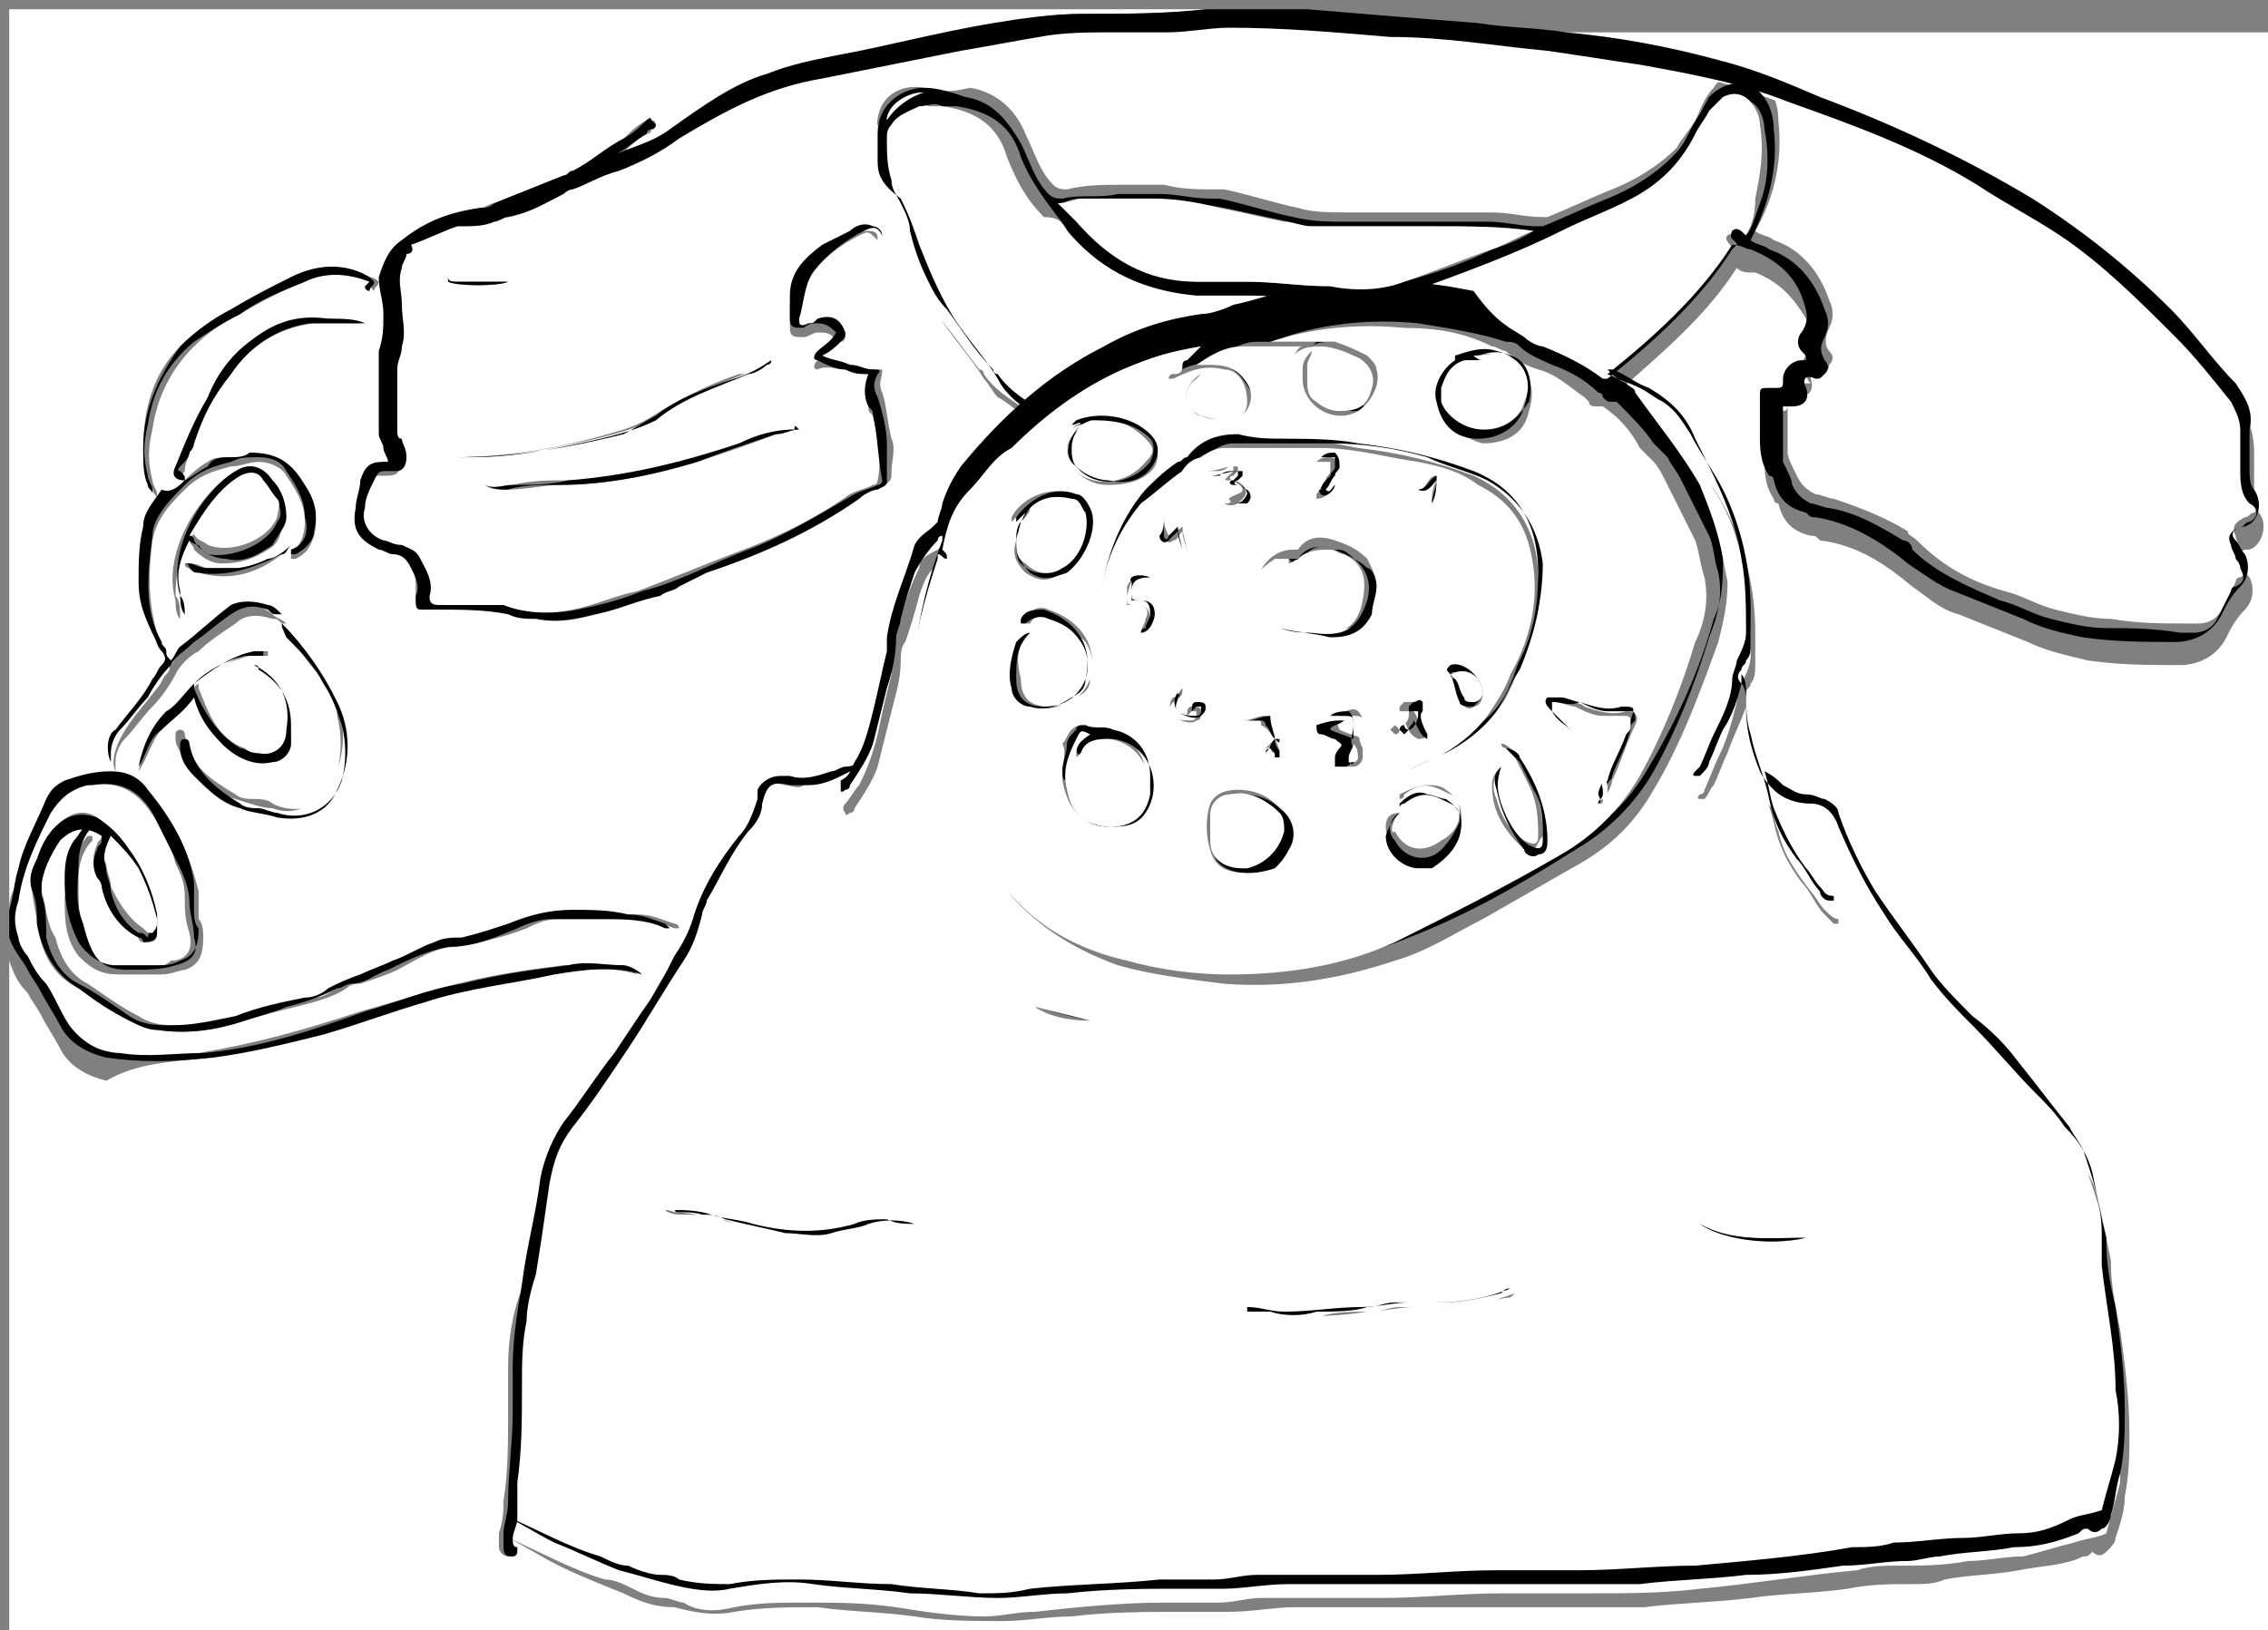 <?xml version="1.0" encoding="utf-8"?>
<!-- Generator: Adobe Illustrator 19.2.1, SVG Export Plug-In . SVG Version: 6.00 Build 0)  -->
<svg version="1.1" id="Layer_1" xmlns="http://www.w3.org/2000/svg" xmlns:xlink="http://www.w3.org/1999/xlink" x="0px" y="0px"
	 viewBox="0 0 49.1 35.3" style="enable-background:new 0 0 49.1 35.3;" xml:space="preserve">
<rect x="0" y="0" width="49.1" height="35.3" fill="#808080" stroke="none"/>
<style type="text/css">
	.st0{fill:#FFFFFF;}
</style>
<g>
	<path class="st0" d="M0.2,19.7c0-6.5,0-13,0-19.5c8.7,0,17.4,0,26.1,0c0,0,0,0-0.1,0c-0.9,0.1-1.8,0.1-2.7,0.1
		c-0.6,0-1.3,0.1-1.9,0.2c-1.1,0.2-2.2,0.5-3.4,0.7c-0.5,0.1-1,0.2-1.5,0.4c-0.8,0.3-1.5,0.7-2.1,1.2c-0.4,0.3-0.9,0.4-1.3,0.6
		c0,0,0.1-0.1,0.2-0.1C13.6,3.2,13.8,3,14,2.9c0,0,0.1,0,0.1-0.1c0,0,0.1-0.1,0.1-0.1c0,0,0-0.1-0.1-0.1c0,0-0.1,0-0.1,0
		c-0.2,0.1-0.4,0.3-0.5,0.4c-0.3,0.2-0.7,0.5-1.1,0.7c-0.1,0-0.1,0.1-0.2,0.1c-0.5,0.2-1,0.4-1.5,0.6c-0.1,0-0.2,0.1-0.3,0.1
		C9.8,4.6,9.2,4.8,8.7,5.2C8.4,5.4,8.3,5.7,8.3,6c0,0.3,0.1,0.5,0.1,0.8c0,0.3,0,0.5-0.1,0.8c0,0.1,0,0.1,0,0.2c0,0.5,0,1.1,0,1.6
		c0,0.1,0,0.2,0.1,0.3c0,0.1,0.1,0.2,0.1,0.3c0,0,0,0,0,0c0,0-0.1,0-0.1,0c-0.3,0-0.4,0.1-0.5,0.4c-0.1,0.2-0.1,0.4-0.1,0.6
		c0,0.4,0.1,0.7,0.5,0.9c0.1,0,0.2,0.1,0.3,0.1c0.1,0,0.3,0.1,0.3,0.2C9,12.4,9,12.6,9,12.8c0,0,0,0.1,0,0.1c0,0.1,0,0.2,0.2,0.2
		c0.1,0,0.3,0,0.4,0c0.5,0,1-0.1,1.5,0.1c0.2,0.1,0.4,0.1,0.6,0.1c0.4,0,0.9,0,1.3-0.1c0.5-0.1,0.9-0.3,1.4-0.4
		c0.1,0,0.3-0.1,0.4-0.2c0.2-0.1,0.4-0.2,0.6-0.3c1.2-0.4,2.2-0.9,3.3-1.6c0.1-0.1,0.3-0.1,0.4-0.2c0.1,0,0.2-0.1,0.2-0.2
		c0,0,0-0.1,0-0.1c0-0.2,0.1-0.5,0-0.7c-0.1-0.4-0.1-0.7-0.2-1c-0.1-0.2,0-0.3,0-0.5C19.1,8,19,8,18.9,8c-0.2,0-0.3-0.1-0.5-0.1
		c-0.2,0-0.4-0.1-0.6-0.2c0.1-0.1,0.3-0.2,0.4-0.3c0.1,0,0.1-0.1,0.1-0.2C18.2,7,17.9,6.9,17.6,7c-0.1,0-0.1,0-0.2,0.1
		c-0.1,0-0.2,0-0.2-0.1c0-0.4,0.1-0.7,0.3-1c0.3-0.4,0.7-0.7,1.1-0.9c0.2-0.1,0.2-0.1,0.4,0.1c0,0,0,0,0,0c0-0.1,0-0.2-0.2-0.2
		c-0.2,0-0.3,0-0.5,0.1c-0.2,0.1-0.4,0.3-0.5,0.4c-0.3,0.3-0.6,0.6-0.7,1.1c0,0.2,0,0.4,0,0.5c0,0.2,0.1,0.2,0.3,0.2
		c0.1,0,0.2-0.1,0.3-0.1c0.2,0,0.3,0,0.4,0.2c-0.1,0.1-0.3,0.2-0.4,0.4c-0.1,0.1-0.1,0.2,0,0.2C17.9,7.9,18.1,8,18.3,8
		c0.2,0,0.3,0.1,0.5,0.1c-0.1,0.2-0.1,0.4,0,0.7c0,0.1,0,0.1,0.1,0.2c0.1,0.5,0.2,0.9,0.1,1.4c0,0,0,0.1-0.1,0.1
		c-0.2,0.1-0.3,0.1-0.5,0.2c-0.7,0.5-1.5,0.9-2.3,1.2c-0.8,0.3-1.5,0.6-2.3,0.9c-0.5,0.1-0.9,0.3-1.4,0.4c-0.5,0.1-1.1,0.1-1.6-0.1
		c-0.1,0-0.3,0-0.4,0c-0.3,0-0.7,0-1,0c-0.1,0-0.2,0-0.2-0.2c0.1-0.3-0.1-0.5-0.2-0.8c-0.1-0.1-0.2-0.2-0.4-0.3
		c-0.1,0-0.3-0.1-0.4-0.1c-0.3-0.1-0.4-0.4-0.4-0.7c0-0.2,0.1-0.4,0.1-0.5c0-0.1,0.1-0.2,0.3-0.2c0.1,0,0.1,0,0.2,0
		c0.2,0,0.3-0.1,0.2-0.3c0-0.1-0.1-0.2-0.1-0.4c0-0.1-0.1-0.2-0.1-0.2c0-0.4,0-0.9,0-1.3c0-0.2,0-0.3,0.1-0.5c0.1-0.3,0.1-0.6,0-0.9
		c0-0.2-0.1-0.5,0-0.8c0.1-0.1,0.1-0.2,0.1-0.3c0,0,0,0,0,0c0-0.1,0.2,0,0.1-0.2c0.3-0.2,0.7-0.4,1-0.5c0,0,0.1,0,0.1,0
		c0.2,0,0.5-0.1,0.7-0.1c0.1,0,0.2-0.1,0.3-0.1c0.4-0.1,0.8-0.3,1.2-0.5C12.4,4,12.4,4,12.5,3.9c0.3-0.1,0.7-0.3,1-0.4
		c0.5-0.1,0.9-0.4,1.3-0.7c0.9-0.6,1.9-1.2,3.1-1.3c1-0.1,2-0.4,3-0.6c0.6-0.1,1.1-0.2,1.7-0.3c0.5-0.1,1.1,0,1.6-0.1
		c0.4,0,0.8,0,1.2,0c0.4,0,0.9-0.1,1.3-0.1c1.2,0,2.3,0.1,3.5,0.2c1.1,0.1,2.3,0.2,3.4,0.3c0.7,0.1,1.3,0.2,2,0.3
		c1.1,0.2,2.1,0.4,3.2,0.8c1.4,0.5,2.8,1.1,4.1,1.8c0.6,0.4,1.2,0.7,1.8,1.1c0.9,0.6,1.8,1.4,2.5,2.2c0.4,0.5,0.8,0.9,1.2,1.4
		c0.1,0.2,0.2,0.4,0.2,0.6c0,0.3,0,0.6,0,0.9c0,0.3,0,0.5,0.2,0.7c0.1,0.2,0.1,0.3,0,0.4c-0.1,0-0.1,0.1-0.2,0.1
		c-0.2,0.1-0.3,0.2-0.2,0.4c0,0.1,0.1,0.2,0.1,0.3c0,0.1,0.1,0.2,0.1,0.2c0.1,0.2,0.1,0.3-0.1,0.4c-0.1,0-0.1,0.1-0.1,0.1
		c-0.1,0.2-0.2,0.4-0.3,0.6c-0.1,0.2-0.3,0.3-0.5,0.3c-0.1,0-0.2,0-0.3,0c-0.5,0-1,0-1.6-0.1c-0.4,0-0.8-0.1-1.2-0.2
		c-0.4-0.1-0.7-0.3-1.1-0.4c-0.7-0.2-1.3-0.5-1.9-1.1c-0.1-0.1-0.2-0.1-0.2-0.2c-0.5-0.3-1-0.5-1.6-0.7c-0.1,0-0.3-0.1-0.4-0.1
		c-0.2-0.1-0.3-0.2-0.4-0.4c-0.1-0.2-0.2-0.4-0.2-0.5c0-0.1,0-0.2,0-0.2c0-0.3,0-0.7,0-1c0,0,0,0,0,0c0.1,0,0.1,0,0.2,0
		c0.2,0,0.4-0.1,0.3-0.4c0-0.2,0.1-0.3,0.2-0.2c0.1,0.1,0.2,0,0.2-0.1c0.1-0.1,0.1-0.2,0-0.3c-0.1-0.1-0.1-0.3,0-0.5
		c0.1-0.2,0.1-0.4,0-0.6c-0.2-0.6-0.6-1.1-1.2-1.3c-0.1-0.1-0.3-0.1-0.4-0.2c0,0,0,0,0,0c0,0,0,0,0,0c0.4-0.7,0.6-1.5,0.5-2.4
		c0-0.3-0.1-0.6-0.3-0.8c-0.1-0.1-0.3-0.2-0.4-0.2c-0.3,0-0.6,0.1-0.7,0.3c-0.2,0.2-0.3,0.5-0.4,0.7c-0.1,0.2-0.3,0.4-0.4,0.6
		c-0.4,0.4-0.9,0.7-1.4,0.9c-0.5,0.2-0.9,0.4-1.4,0.6c0,0-0.1,0-0.1,0c-0.4,0-0.7-0.1-1.1-0.1c-1,0-2,0-3.1,0c-0.4,0-0.8,0-1.1-0.1
		c-0.5-0.1-1.1-0.3-1.6-0.4c-0.1,0-0.1,0-0.2,0c-0.4,0-0.7,0-1.1-0.1c-0.3,0-0.6,0-0.9,0c-0.4,0-0.8,0-1.2,0.1c-0.1,0-0.2,0-0.3-0.1
		c-0.3-0.3-0.4-0.7-0.6-1.1c-0.2-0.5-0.6-0.9-1.2-1C20.6,2,20.3,2,20,1.9c-0.5-0.1-1.1,0.2-1,1c0,0.2,0,0.4,0,0.6
		c0,0.3,0.1,0.5,0.2,0.8c0.1,0.3,0.2,0.6,0.4,1c0.2,0.5,0.4,1.1,0.7,1.5c0.3,0.5,0.7,0.9,1,1.4c0.1,0.1,0.2,0.3,0.3,0.4
		c0.2,0.1,0.4,0.3,0.6,0.4c0.2,0.1,0.3,0,0.3-0.2c0,0,0-0.1,0-0.1c0,0,0-0.1-0.1-0.1c0,0-0.1,0.1-0.1,0.1c0,0.1,0,0.2-0.2,0.1
		c-0.3-0.2-0.6-0.4-0.8-0.7c0,0,0-0.1-0.1-0.1c-0.3-0.4-0.6-0.8-1-1.3c-0.1-0.2-0.3-0.4-0.4-0.6c-0.2-0.4-0.3-0.7-0.4-1.1
		c-0.1-0.2-0.2-0.4-0.2-0.6c-0.1-0.1-0.1-0.3-0.2-0.5c0-0.3-0.1-0.6-0.1-0.9c0-0.1,0.1-0.2,0.1-0.3c0.2-0.2,0.4-0.4,0.6-0.4
		c0.2-0.1,0.3-0.1,0.5,0c0,0,0.1,0,0.2,0c0,0,0.1,0,0.1,0c0.7,0.1,1.2,0.4,1.4,1.1c0.2,0.5,0.4,0.9,0.8,1.3C22.9,4.7,23,4.8,23.1,5
		c0.7,0.8,1.6,1.3,2.7,1.3c0.4,0,0.8,0,1.2,0c0.6,0,1.2,0.1,1.8,0.1c0.6,0,1.2,0,1.7-0.2c1.1-0.4,2.2-0.8,3.2-1.3
		c0.6-0.3,1.1-0.5,1.7-0.8c0.5-0.3,0.9-0.7,1.2-1.3c0.1-0.2,0.2-0.4,0.3-0.5c0.1-0.1,0.2-0.2,0.3-0.3c0.2-0.1,0.4-0.1,0.6,0.1
		c0.2,0.2,0.3,0.4,0.3,0.6c0.1,0.6,0,1.1-0.1,1.6C38,4.7,37.9,5,37.7,5.2c-0.1,0-0.2-0.2-0.3-0.1c-0.1,0.1,0.1,0.2,0.1,0.3
		c0,0-0.1,0.1-0.1,0.1c-0.8,1.1-1.7,1.9-2.7,2.8c0,0,0,0-0.1,0c-0.4-0.3-0.8-0.5-1.3-0.7c-0.2-0.1-0.3-0.1-0.4-0.2
		c-0.3-0.2-0.6-0.3-0.9-0.4c-0.6-0.2-1.2-0.2-1.7-0.2c-0.6,0-1.3,0-1.9,0.1c-0.5,0.1-1,0.3-1.6,0.4c-0.2,0.1-0.5,0.2-0.7,0.2
		C25.4,7.4,24.7,7.7,24,8c-1.2,0.7-2.2,1.6-3.1,2.6c-0.2,0.2-0.3,0.5-0.4,0.8c0,0.1-0.1,0.3-0.1,0.4c0,0-0.1,0.1-0.1,0.1
		c-0.2,0.1-0.4,0.2-0.4,0.4c-0.3,0.6-0.5,1.3-0.6,2c0,0.1,0,0.2,0,0.3c-0.1,0.4-0.2,0.8-0.3,1.3c-0.1,0.4-0.2,0.7-0.4,1.1
		c-0.1,0.1-0.2,0.3-0.3,0.4c0,0-0.1,0.1,0,0.2c0,0.1,0.1,0,0.1,0c0.1,0,0.1-0.1,0.1-0.1c0.2-0.3,0.4-0.6,0.5-0.9
		c0.1-0.4,0.2-0.8,0.3-1.2c0.1-0.4,0.2-0.7,0.2-1.1c0-0.1,0-0.3,0.1-0.4c0.1-0.3,0.2-0.6,0.3-1c0.1-0.3,0.2-0.6,0.5-0.7
		c0,0,0.1,0,0.1-0.1c0,0.1,0,0.1,0,0.1c-0.2,0.8-0.5,1.7-0.6,2.5c0,0.3-0.1,0.7,0,1c0.1,0.6,0.3,1.1,0.6,1.6c0.3,0.5,0.7,1.1,1,1.6
		c0.7,1,1.6,1.6,2.7,2c0.7,0.2,1.5,0.3,2.3,0.4c1.3,0.1,2.5-0.1,3.7-0.5c0.7-0.2,1.3-0.6,1.9-0.9c0.7-0.4,1.4-0.8,2.1-1.2
		c0.7-0.4,1.2-0.9,1.6-1.6c0.6-1,1-2.1,1.4-3.2c0.1-0.4,0.2-0.8,0.2-1.3c-0.1-0.5-0.2-1.1-0.5-1.6c-0.4-0.7-0.9-1.4-1.4-2
		c-0.1-0.1-0.1-0.1-0.2-0.2c-0.1-0.1-0.2-0.2-0.4-0.3c0,0,0,0,0,0c0,0,0.1,0,0.1,0c0.3,0.1,0.5,0.3,0.8,0.4c0.4,0.3,0.8,0.6,1,1.1
		c0.1,0.2,0.2,0.4,0.3,0.6c0.4,0.6,0.6,1.3,0.7,2c0.1,0.5,0.1,1.1,0.1,1.6c0,0.2-0.1,0.4-0.2,0.6c-0.1,0.1-0.1,0.2-0.1,0.4
		c-0.1,0.4-0.2,0.8-0.4,1.2c-0.1,0.2-0.2,0.5-0.3,0.7c0,0,0,0.1-0.1,0.1c0,0-0.1,0.1,0,0.1c0,0,0.1,0,0.1,0c0.1-0.1,0.1-0.2,0.2-0.3
		c0.1-0.2,0.2-0.5,0.3-0.7c0.1-0.3,0.3-0.7,0.4-1c0-0.1,0-0.1,0-0.2c0,0,0,0,0,0c0,0.1,0,0.3,0.1,0.4c0,0.3,0,0.6,0.1,0.9
		c0.1,0.5,0.3,1,0.4,1.4c0.1,0.5,0.3,0.9,0.6,1.3c0.2,0.2,0.3,0.5,0.5,0.7c0.1,0.1,0.1,0.1,0.2,0.2c0,0,0.1,0,0.1,0c0,0,0-0.1,0-0.1
		c-0.1,0-0.2-0.1-0.3-0.2c-0.1-0.1-0.2-0.3-0.3-0.4c-0.3-0.4-0.6-0.8-0.7-1.3c-0.1-0.2-0.1-0.5-0.2-0.8c0.1,0.1,0.3,0.2,0.4,0.3
		c0.1,0.1,0.3,0.2,0.5,0.2c0.1,0,0.2,0.1,0.4,0.1c0.1,0,0.2,0.1,0.3,0.3c0.2,0.6,0.5,1.1,0.8,1.7c0.4,0.6,0.8,1.1,1.2,1.7
		c0.3,0.4,0.6,0.7,0.9,1c0.3,0.3,0.7,0.7,1,1c0.4,0.4,0.8,0.9,1.1,1.4c0.1,0.2,0.2,0.3,0.3,0.5c0.2,0.6,0.4,1.1,0.4,1.8
		c0,0.2,0,0.5,0,0.7c0.1,0.9,0.3,1.8,0.3,2.7c0,0.5,0,1,0,1.5c-0.1,0.4-0.2,0.7-0.3,1.1c0,0,0,0,0,0c-0.2,0.1-0.4,0.1-0.7,0.2
		c-0.4,0.1-0.7,0.2-1.1,0.3c-0.4,0-0.8,0.1-1.2,0.1c-0.5,0.1-1,0.1-1.5,0.1c-0.3,0-0.6,0-0.9,0.1c-1.1,0.1-2.3,0.3-3.4,0.4
		c-0.8,0.1-1.6,0.1-2.5,0.1c-0.6,0-1.2,0-1.8,0c-0.9,0-1.7,0.1-2.6,0.1c-0.7,0-1.4,0-2.1,0c-0.2,0-0.4,0-0.5,0
		c-0.3,0-0.6,0.1-0.9,0.1c-0.4,0-0.8,0-1.2,0c-0.9,0-1.9,0.1-2.8,0.2c-0.4,0-0.7,0.1-1.1,0.1c-0.6,0-1.3-0.1-1.9-0.2
		c-0.7-0.1-1.3-0.1-2-0.1c-0.5,0-1,0-1.5,0.1c-0.4,0.1-0.8,0.1-1.1-0.1c-0.1,0-0.3-0.1-0.4-0.1c-0.3,0-0.5-0.1-0.7-0.2
		c-0.2-0.1-0.4-0.2-0.6-0.2c-0.7-0.2-1.4-0.6-2.1-0.9c0,0,0,0-0.1,0c0,0,0,0,0,0c0,0,0,0,0.1,0c0.4,0.2,0.7,0.4,1.1,0.6
		c0.4,0.2,0.9,0.4,1.4,0.6c0.4,0.2,0.7,0.3,1.1,0.3c0.4,0.1,0.8,0.2,1.3,0.1c0.6-0.1,1.2-0.1,1.8-0.1c0.7,0.1,1.4,0.1,2.1,0.2
		c0.6,0.1,1.3,0.1,1.9,0.1c0.5,0,1-0.1,1.5-0.1c0.8-0.1,1.6-0.1,2.5-0.1c0.3,0,0.6,0,0.9,0c0.5,0,1-0.1,1.4-0.1c1.3,0,2.6,0,3.8,0
		c1,0,2.1,0,3.1,0c0.2,0,0.5,0,0.7,0c0.8-0.1,1.5-0.1,2.3-0.2c0.7-0.1,1.4-0.1,2.1-0.2c0.5-0.1,0.9-0.1,1.4-0.1c0.2,0,0.5,0,0.7-0.1
		c0.5-0.1,1.1-0.1,1.6-0.2c0.5-0.1,1-0.1,1.4-0.3c0.1,0,0.1,0,0.2-0.1c0.1,0.1,0.2,0.1,0.3,0c0.1-0.1,0.2-0.2,0.2-0.3
		c0.1-0.3,0.2-0.6,0.2-0.9c0.1-0.5,0.1-0.9,0.1-1.4c0-0.7-0.1-1.5-0.2-2.2c-0.1-0.5-0.2-1-0.2-1.4c0,0,0-0.1,0-0.1
		c-0.1-0.5-0.2-1-0.3-1.4c-0.1-0.4-0.3-0.7-0.6-1c-0.2-0.2-0.4-0.4-0.6-0.7c-0.4-0.5-0.9-1.1-1.4-1.5c-0.3-0.3-0.7-0.7-0.9-1
		c-0.3-0.5-0.7-0.9-1-1.4c-0.4-0.6-0.7-1.2-1-1.9c-0.1-0.3-0.3-0.5-0.6-0.5c-0.3,0-0.6-0.2-0.8-0.3c-0.2-0.1-0.3-0.3-0.3-0.4
		c-0.2-0.5-0.3-0.9-0.3-1.4c0-0.2,0-0.3-0.1-0.5c0-0.1,0-0.2,0-0.3c0-0.1,0.1-0.1,0.1-0.2c0.1-0.1,0.1-0.3,0.1-0.4
		c0-0.2,0-0.5,0-0.7c0-0.9-0.2-1.8-0.6-2.6c-0.2-0.4-0.5-0.8-0.7-1.2c-0.1-0.3-0.3-0.5-0.6-0.7c-0.1-0.1-0.3-0.2-0.5-0.3
		c-0.2-0.1-0.4-0.2-0.7-0.3c1-0.9,2-1.7,2.7-2.8c0.1,0.1,0.2,0.1,0.4,0.1c0.5,0.2,0.8,0.5,1.1,1c0.1,0.3,0.2,0.5,0,0.8
		c-0.1,0.1-0.1,0.3,0,0.4c0,0,0,0.1,0.1,0.2c-0.1,0-0.1,0-0.1,0c-0.2,0-0.4,0.2-0.4,0.4c0,0.2,0,0.2-0.2,0.2c0,0-0.1,0-0.1,0
		c-0.2,0-0.2,0-0.2,0.2c0,0.3,0,0.6,0,0.8c0,0.3,0,0.6,0.2,0.9c0,0,0,0.1,0.1,0.1c0.1,0.4,0.3,0.6,0.7,0.7c0.1,0,0.1,0,0.2,0.1
		c0.8,0.1,1.4,0.5,2,1c0.3,0.2,0.6,0.5,1,0.6c0.5,0.2,1,0.4,1.5,0.6c0.4,0.2,0.9,0.3,1.3,0.4c0.7,0.1,1.3,0.1,2,0.1
		c0.4,0,0.8-0.2,1-0.6c0.1-0.2,0.2-0.4,0.4-0.6c0.2-0.2,0.2-0.5,0.1-0.7c-0.1-0.1-0.1-0.2-0.2-0.3c-0.1-0.2-0.1-0.2,0.1-0.3
		c0,0,0,0,0.1,0c0.3-0.1,0.4-0.6,0.2-0.8c-0.1-0.1-0.1-0.3-0.1-0.5c0-0.3,0-0.5,0-0.8c0-0.4-0.1-0.7-0.3-1c-0.5-0.5-0.9-1.1-1.4-1.6
		c-0.9-0.9-1.9-1.8-3-2.4c-1.5-0.9-3-1.7-4.6-2.2c-0.7-0.3-1.5-0.6-2.2-0.8c-1.1-0.3-2.2-0.5-3.3-0.6c-0.6-0.1-1.3-0.1-1.9-0.2
		c-1.2-0.2-2.4-0.3-3.7-0.3c-0.2,0-0.4,0-0.5,0c7.1,0,14.1,0,21.2,0c0,11.7,0,23.4,0,35.2c-16.3,0-32.6,0-48.9,0c0-5,0-10.1,0-15.1
		c0.1,0.3,0.2,0.5,0.4,0.7c0.1,0.2,0.2,0.3,0.3,0.5c0.1,0.2,0.3,0.5,0.4,0.7c0.2,0.4,0.6,0.6,1,0.7C3,23,3.7,23,4.5,22.9
		c0.8-0.1,1.6-0.3,2.4-0.5c0.7-0.2,1.5-0.5,2.2-0.7c0.9-0.3,1.9-0.4,2.8-0.6c0.6-0.1,1.3-0.2,1.9,0c-0.1-0.1-0.2-0.2-0.4-0.2
		c-0.4,0-0.8,0-1.2,0c-0.8,0.1-1.5,0.2-2.3,0.4c-0.7,0.2-1.4,0.4-2.1,0.6c-1.2,0.4-2.3,0.7-3.5,0.9c-0.6,0.1-1.2,0.1-1.8,0
		c-0.5-0.1-0.9-0.2-1.1-0.6c-0.2-0.3-0.3-0.6-0.5-0.9c-0.1-0.2-0.3-0.4-0.4-0.6c-0.1-0.1-0.1-0.2-0.2-0.4c-0.1-0.3-0.1-0.5,0-0.8
		c0.1-0.7,0.4-1.3,0.7-1.9c0.2-0.4,0.4-0.6,0.8-0.6c0,0,0.1,0,0.1,0c0.6-0.1,1,0.1,1.3,0.5c0.3,0.4,0.5,0.8,0.6,1.2
		c0.1,0.2,0.2,0.4,0.2,0.7c0,0.3,0,0.5,0.1,0.8c0.1,0.4-0.1,0.6-0.4,0.6C3.5,21,3.1,21,2.8,21c-0.5,0-0.8-0.2-1-0.7
		c-0.1-0.4-0.1-0.8-0.1-1.3c0-0.3,0.1-0.6,0.3-0.8c0,0,0-0.1,0-0.1c0,0-0.1,0-0.1,0c-0.1,0.1-0.2,0.3-0.3,0.4
		c-0.1,0.3-0.1,0.6-0.2,0.9c0,0.5,0,0.9,0.3,1.3C2,21,2.2,21.1,2.6,21.1c0.3,0,0.6,0,0.9,0c0.2,0,0.4-0.1,0.5-0.1
		c0.3-0.1,0.4-0.3,0.4-0.7c0-0.1,0-0.3-0.1-0.4c0-0.2,0-0.4,0-0.6c-0.2-0.8-0.5-1.5-1-2c-0.2-0.2-0.5-0.4-0.8-0.4
		c-0.3,0-0.7,0.1-1,0.2c-0.2,0.1-0.3,0.2-0.4,0.4c-0.3,0.5-0.5,1-0.6,1.5C0.3,19.2,0.2,19.4,0.2,19.7z M4,10.4c0,0,0-0.1,0-0.1
		c-0.1,0,0-0.1,0-0.1C4,10,4.1,9.9,4.1,9.8c0-0.1,0.1-0.2,0.1-0.2C4.4,9,4.6,8.6,5,8.1c0.4-0.6,1-1,1.8-1.1C7.1,7,7.6,7,8,7
		c0,0,0.1,0,0.1,0c0,0,0,0,0,0C8.1,7,8,7,7.9,7c-0.3,0-0.6-0.1-0.8-0.1c-0.6,0-1.2,0.2-1.7,0.5C5,7.7,4.7,8.1,4.5,8.6
		c-0.2,0.5-0.5,1-0.7,1.5C3.7,10.3,3.8,10.4,4,10.4c-0.1,0.1-0.2,0.3-0.4,0.4c-0.2,0.2-0.4,0.5-0.4,0.8c0,0.4-0.1,0.8-0.1,1.2
		c0,0.4,0.1,0.8,0.3,1.1c0.1,0.1,0.1,0.2,0.2,0.4c0.1,0.1,0.1,0.2,0,0.3c-0.1,0.1-0.1,0.2-0.2,0.3c-0.3,0.4-0.6,0.7-0.8,1.1
		c-0.1,0.2-0.2,0.5-0.1,0.7c0-0.1,0-0.2,0-0.2c0-0.2,0.1-0.4,0.2-0.5c0.2-0.2,0.4-0.5,0.6-0.7c0.2-0.2,0.4-0.5,0.5-0.7
		c0.1-0.2,0.3-0.4,0.5-0.5c0.2-0.2,0.5-0.4,0.8-0.6c0.2-0.2,0.5-0.2,0.8-0.1c0.1,0,0.1,0,0.2,0.1c0,0,0.1,0,0.1,0c0,0,0,0,0,0
		c-0.1-0.1-0.2-0.1-0.3-0.2C5.5,13,5.2,13,5,13.2c-0.4,0.3-0.8,0.6-1.1,0.9c-0.1,0.1-0.1,0.2-0.2,0.3c0-0.1,0-0.1-0.1-0.2
		c0-0.1,0-0.1-0.1-0.2c-0.3-0.8-0.3-1.5-0.2-2.3c0.1-0.5,0.4-0.8,0.7-1.1c0.3-0.3,0.6-0.4,1-0.5c0.2,0,0.4-0.1,0.6-0.1
		c0.2,0,0.5,0.1,0.6,0.3c0.2,0.3,0.4,0.6,0.4,1c0,0.3-0.1,0.5-0.3,0.7c0,0,0,0.1,0,0.1c0,0,0.1,0,0.1,0c0.2-0.1,0.3-0.2,0.4-0.5
		c0.1-0.4,0-0.7-0.2-1C6.3,10,6,9.8,5.4,9.9C5.3,9.9,5.1,10,5,9.9c-0.2,0-0.4,0-0.5,0.1C4.3,10.1,4.1,10.3,4,10.4z M3,20.3
		c0,0,0,0.1,0.1,0.1c0.2,0,0.3,0,0.3-0.2c0-0.1,0-0.3,0-0.4c-0.1-0.5-0.3-1-0.6-1.4c-0.2-0.3-0.4-0.5-0.7-0.7
		c-0.3-0.2-0.6-0.1-0.9,0.2c-0.2,0.2-0.3,0.5-0.4,0.7c-0.1,0.2-0.1,0.5-0.1,0.7c0,0.2,0.1,0.5,0.1,0.7c0.1,0.6,0.3,1.1,0.9,1.4
		c0.4,0.2,0.7,0.5,1.1,0.7c0.2,0.1,0.4,0.2,0.6,0.2c0.6,0.1,1.3,0,1.9-0.2C5.6,22,6,21.9,6.4,21.8c0.4-0.1,0.8-0.2,1.1-0.4
		c0.1-0.1,0.2-0.1,0.3-0.1c0.3-0.1,0.6-0.2,0.8-0.3c0.4-0.2,0.8-0.5,1.3-0.5c0.5-0.1,1-0.2,1.5-0.4c0.2-0.1,0.4-0.2,0.7-0.2
		c0.4,0,0.7,0,1.1,0c0.5,0,0.9,0,1.4,0.2c0,0,0.1,0,0.1,0c0,0,0-0.1-0.1-0.1c-0.3-0.1-0.5-0.2-0.8-0.2c-0.4,0-0.8,0-1.2-0.1
		c-0.5,0-1,0.1-1.4,0.3c-0.3,0.2-0.7,0.3-1,0.3c-0.2,0-0.4,0.1-0.6,0.1c-0.3,0.1-0.6,0.3-0.9,0.4c-0.2,0.1-0.5,0.2-0.7,0.3
		c-0.2,0.1-0.5,0.2-0.7,0.3c-0.2,0.1-0.3,0.2-0.5,0.2c-0.5,0.1-1,0.2-1.5,0.4c-0.5,0.2-0.9,0.2-1.4,0.2c-0.3,0-0.6,0-0.9-0.2
		c-0.4-0.2-0.8-0.5-1.1-0.7c-0.4-0.2-0.6-0.6-0.7-1C1,20,1,19.6,0.9,19.3c0-0.1,0-0.1,0-0.2c0.1-0.4,0.2-0.7,0.4-1
		c0.2-0.3,0.5-0.4,0.9-0.1c0.1,0,0.1,0.1,0,0.1c0,0.1-0.1,0.1-0.1,0.2c-0.1,0.2-0.1,0.4,0,0.6c0,0.1,0.1,0.2,0.1,0.2
		C2.3,19.7,2.6,20.1,3,20.3z M18.7,16.4c-0.1,0.2-0.2,0.2-0.4,0.3c-0.1,0-0.2,0.1-0.3,0.1c-0.3,0.1-0.6,0.3-0.9,0.1
		c-0.1,0-0.1,0-0.2,0c-0.3,0-0.4,0.1-0.5,0.3c0,0,0,0.1,0,0.2c0,0.3-0.2,0.5-0.4,0.8c-0.4,0.6-0.8,1.2-1,1.8
		c-0.1,0.3-0.2,0.5-0.4,0.8c-0.3,0.4-0.5,0.8-0.7,1.2c-0.2,0.3-0.4,0.6-0.6,0.9c-0.4,0.5-0.8,1-1.1,1.5c-0.3,0.4-0.4,0.8-0.5,1.2
		c-0.1,0.8-0.2,1.5-0.4,2.3C11.1,28.4,11,29,11,29.6c0,0.3,0,0.7,0,1c0,0.6,0,1.3-0.1,1.9c0,0.2,0,0.4-0.1,0.7c0,0.1,0,0.2,0,0.3
		c0,0.1,0.1,0.2,0.2,0.2c0,0,0.1,0,0.1-0.1c0,0,0-0.1,0-0.1c-0.1,0-0.1-0.1-0.1-0.2c0-0.1,0.1-0.3,0.1-0.4c0-0.3,0-0.5,0-0.8
		c0.1-0.7,0.1-1.4,0.1-2.1c0-0.5,0-0.9,0.1-1.4c0-0.3,0.1-0.7,0.2-1c0.1-0.7,0.2-1.4,0.3-2c0.1-0.4,0.3-0.8,0.5-1.2
		c0.4-0.6,0.8-1.1,1.2-1.7c0.4-0.6,0.8-1.3,1.2-1.9c0.2-0.3,0.4-0.6,0.4-1c0-0.1,0.1-0.2,0.1-0.3c0.3-0.5,0.5-1,0.9-1.5
		c0.1-0.2,0.2-0.4,0.3-0.6c0.1-0.4,0.2-0.5,0.6-0.4c0.1,0,0.3,0.1,0.4,0c0.4-0.1,0.7-0.3,1.1-0.4C18.7,16.5,18.7,16.5,18.7,16.4z
		 M8,6.1c0,0,0,0.1,0,0.1c0,0,0,0,0.1,0.1c0-0.1,0.1-0.1,0.1-0.2C8.2,6.1,8.1,6,8,6C7.5,5.7,6.9,5.7,6.3,6C5.9,6.2,5.5,6.4,5,6.7
		C4.6,6.9,4.2,7.2,3.9,7.5C3.3,8.1,3.1,8.9,3.1,9.7c0,0.3,0,0.6,0.2,0.9c0,0.1,0.1,0.1,0.1,0.2c0,0,0,0,0,0c0,0,0-0.1,0-0.1
		c0-0.1-0.1-0.2-0.1-0.3c-0.1-0.4-0.1-0.7,0-1.1c0.1-0.7,0.4-1.3,0.9-1.8c0.3-0.3,0.6-0.5,1-0.7c0.5-0.3,0.9-0.5,1.4-0.7
		C7,5.9,7.5,5.9,8,6.1z M5.5,14.4C5.5,14.4,5.5,14.4,5.5,14.4C5.5,14.4,5.5,14.4,5.5,14.4c0.5,0.3,0.8,0.8,0.8,1.4
		c0,0.4-0.3,0.6-0.7,0.5c-0.1,0-0.2,0-0.3-0.1c-0.6-0.2-0.8-0.8-1-1.3c0,0,0,0,0,0c0,0,0-0.1,0-0.1c0.3-0.3,0.7-0.5,1.1-0.6
		c0.1,0,0.2,0,0.3,0c0,0,0.1,0,0.1,0c0,0,0-0.1,0-0.1c-0.1,0-0.2,0-0.2,0c-0.5,0.1-0.9,0.4-1.3,0.7C4,15,3.8,15.3,3.6,15.5
		c-0.3,0.3-0.5,0.7-0.6,1.2c0.2-0.3,0.3-0.7,0.5-0.9c0.2-0.2,0.5-0.5,0.7-0.7c0.2,0.4,0.4,0.7,0.6,1c0.3,0.3,0.7,0.5,1.1,0.4
		c0.2,0,0.4-0.2,0.4-0.4c0-0.1,0-0.3,0-0.4c-0.1-0.5-0.3-0.9-0.7-1.2C5.6,14.4,5.6,14.4,5.5,14.4z M6.1,13.5
		C6.1,13.5,6.1,13.5,6.1,13.5c0,0,0,0.1,0,0.1c0.3,0.3,0.5,0.7,0.8,1c0.2,0.3,0.4,0.6,0.4,0.9c0.1,0.4,0.1,0.8,0,1.2
		c-0.1,0.7-0.8,1-1.4,0.7c-0.1-0.1-0.3-0.1-0.4-0.1c-0.1,0-0.3,0-0.4-0.1c-0.5-0.3-1-0.6-1.1-1.3c0,0,0-0.1-0.1-0.1
		c0,0-0.1,0-0.1,0.1c0,0,0,0.1,0,0.1c0,0.2,0.2,0.4,0.3,0.6c0.3,0.3,0.6,0.6,1,0.7c0.3,0.1,0.6,0.2,0.8,0.2c0.5,0.2,1-0.1,1.3-0.6
		c0.3-0.6,0.3-1.3,0-1.9C7,14.6,6.6,14,6.1,13.5C6.2,13.5,6.1,13.5,6.1,13.5z M4.1,11.7c0,0.1,0.1,0.1,0.1,0.2
		c0.2,0.2,0.4,0.3,0.6,0.3c0.4,0,0.7-0.1,1-0.3c0.2-0.1,0.3-0.3,0.3-0.6c0.1-0.3-0.1-0.6-0.3-0.8c-0.2-0.3-0.5-0.3-0.8-0.2
		c-0.7,0.4-1.5,1.7-1.2,2.7c0,0.1,0,0.3,0.1,0.4c0,0,0,0,0,0c0-0.2,0-0.4-0.1-0.5C3.8,12.4,3.9,12,4.1,11.7z M17.3,9.3
		C17.3,9.3,17.3,9.3,17.3,9.3c0,0-0.1,0-0.1,0c-0.4,0-0.8,0.2-1.2,0.3c-1.2,0.5-2.4,0.8-3.7,0.8c-0.4,0-0.8,0-1.2,0.1
		c-0.2,0-0.4,0.1-0.6,0c0.1,0.1,0.3,0.1,0.5,0.1c0.4,0,0.8-0.1,1.1-0.1c1,0,2-0.2,3-0.5c0.6-0.2,1.2-0.4,1.7-0.6
		C17,9.4,17.1,9.3,17.3,9.3z M16.7,7.8C16.6,7.8,16.6,7.8,16.7,7.8C16.6,7.8,16.6,7.8,16.7,7.8C16.4,8,16.2,8.1,16,8.1
		c-0.6,0.2-1.2,0.5-1.7,0.8c-0.3,0.2-0.5,0.3-0.8,0.4C12.2,9.7,11,9.9,9.8,9.9c-0.1,0-0.2,0-0.3,0c0.2,0,0.4,0,0.6,0
		c0.9,0,1.9-0.2,2.8-0.4c0.4-0.1,0.8-0.2,1.2-0.4c0.6-0.4,1.3-0.7,2-1c0.1-0.1,0.3-0.1,0.4-0.2C16.6,7.9,16.6,7.9,16.7,7.8z
		 M27,28.4C27,28.4,27,28.4,27,28.4c0,0,0.1,0,0.1,0c0.3,0,0.5,0.1,0.8,0.1c0.6,0,1.1,0,1.7-0.1c0.3,0,0.7-0.1,1-0.1
		c0.2,0,0.5,0,0.7,0c0.4-0.1,0.8-0.1,1.3-0.2c0.1,0,0.1,0,0.2-0.1c0.4-0.1,0.7-0.2,1.1-0.1c0,0,0.1,0,0.1,0c0,0,0,0,0,0
		c0,0,0,0-0.1,0c-0.4,0-0.7,0-1.1,0.1c-0.5,0.2-1.1,0.3-1.6,0.3c-0.3,0-0.6,0-0.9,0c-0.2,0-0.4,0.1-0.6,0.1c-0.4,0-0.8,0-1.1,0.1
		c-0.3,0-0.7,0-1,0C27.3,28.4,27.1,28.4,27,28.4z M14.4,26.2C14.4,26.2,14.4,26.2,14.4,26.2c0.1,0.1,0.3,0.1,0.4,0.1
		c0.3,0,0.6,0,0.8,0.1c0.3,0.1,0.6,0.2,0.9,0.2c0.7,0.2,1.4,0.2,2.2,0c0.2-0.1,0.5-0.1,0.7-0.1c0.2,0,0.4,0,0.6,0.1c0,0,0,0,0.1,0
		c0,0,0,0,0,0c0,0-0.1,0-0.1,0c-0.3-0.1-0.7-0.1-1,0c-0.3,0.1-0.6,0.1-0.8,0.2c-0.3,0.1-0.7,0-1,0c-0.4-0.1-0.9-0.1-1.3-0.3
		c-0.2-0.1-0.3-0.1-0.5-0.1C14.9,26.2,14.7,26.3,14.4,26.2z M6.3,11.8C6.2,11.8,6.2,11.8,6.3,11.8C6.2,11.8,6.2,11.8,6.3,11.8
		c-0.2,0.2-0.3,0.3-0.5,0.3c-0.2,0.1-0.5,0.2-0.7,0.2c-0.2,0-0.4,0-0.6,0c-0.1,0-0.2-0.1-0.4-0.1c0,0-0.1,0-0.1,0c0,0,0,0.1,0.1,0.1
		c0.1,0,0.1,0.1,0.2,0.1c0.7,0.2,1.3,0,1.8-0.4C6.2,12,6.2,11.9,6.3,11.8C6.3,11.9,6.3,11.8,6.3,11.8z M36.8,26.5
		c0.5,0.3,1.5,0.5,2.3,0.3C38.3,26.8,37.5,26.9,36.8,26.5z M9.7,6.1c0.2,0.1,1.1,0.1,1.3,0c0,0-0.1,0-0.1,0c-0.3,0-0.7,0-1,0
		c-0.1,0-0.2,0-0.2-0.1C9.7,6.1,9.7,6.1,9.7,6.1z M23.6,22.1c-0.4-0.1-0.8-0.2-1.2-0.3C22.7,22,23.1,22.1,23.6,22.1z"/>
	<path d="M27.8,0.2c0.2,0,0.4,0,0.5,0c1.2,0.1,2.4,0.2,3.7,0.3c0.6,0.1,1.3,0.1,1.9,0.2c1.1,0.1,2.2,0.3,3.3,0.6
		c0.8,0.2,1.5,0.5,2.2,0.8c1.6,0.6,3.1,1.3,4.6,2.2c1.1,0.7,2.1,1.5,3,2.4c0.5,0.5,0.9,1.1,1.4,1.6c0.2,0.3,0.4,0.6,0.3,1
		c0,0.3,0,0.5,0,0.8c0,0.2,0,0.4,0.1,0.5c0.2,0.3,0.1,0.7-0.2,0.8c0,0,0,0-0.1,0c-0.2,0.1-0.2,0.2-0.1,0.3c0.1,0.1,0.1,0.2,0.2,0.3
		c0.1,0.2,0.1,0.5-0.1,0.7c-0.2,0.2-0.3,0.4-0.4,0.6c-0.2,0.4-0.6,0.6-1,0.6c-0.7,0-1.3,0-2-0.1c-0.5-0.1-0.9-0.2-1.3-0.4
		c-0.5-0.2-1-0.4-1.5-0.6c-0.3-0.1-0.7-0.4-1-0.6c-0.6-0.5-1.3-0.9-2-1c-0.1,0-0.1,0-0.2-0.1c-0.4-0.1-0.6-0.3-0.7-0.7
		c0,0,0-0.1-0.1-0.1c-0.2-0.3-0.2-0.6-0.2-0.9c0-0.3,0-0.6,0-0.8c0-0.2,0-0.2,0.2-0.2c0,0,0.1,0,0.1,0c0.2,0,0.2,0,0.2-0.2
		c0-0.2,0.2-0.4,0.4-0.4c0,0,0.1,0,0.1,0c0-0.1,0-0.1-0.1-0.2c-0.1-0.1-0.1-0.3,0-0.4c0.2-0.3,0.1-0.5,0-0.8c-0.2-0.5-0.6-0.8-1.1-1
		c-0.1,0-0.2-0.1-0.4-0.1c-0.7,1.1-1.7,2-2.7,2.8c0.2,0.1,0.5,0.2,0.7,0.3c0.2,0.1,0.3,0.2,0.5,0.3c0.3,0.2,0.4,0.4,0.6,0.7
		c0.2,0.4,0.5,0.8,0.7,1.2c0.4,0.8,0.6,1.7,0.6,2.6c0,0.2,0,0.5,0,0.7c0,0.2,0,0.3-0.1,0.4c0,0.1-0.1,0.1-0.1,0.2
		c-0.1,0.1-0.1,0.2,0,0.3c0.1,0.1,0.1,0.3,0.1,0.5c0,0.5,0.1,0.9,0.3,1.4c0.1,0.2,0.2,0.3,0.3,0.4c0.2,0.2,0.5,0.3,0.8,0.3
		c0.3,0,0.5,0.2,0.6,0.5c0.3,0.7,0.6,1.3,1,1.9c0.3,0.5,0.7,0.9,1,1.4c0.3,0.4,0.6,0.7,0.9,1c0.5,0.5,0.9,1,1.4,1.5
		c0.2,0.2,0.4,0.4,0.6,0.7c0.3,0.3,0.5,0.6,0.6,1c0.1,0.5,0.2,1,0.3,1.4c0,0,0,0.1,0,0.1c0,0.5,0.1,1,0.2,1.4
		c0.1,0.7,0.2,1.5,0.2,2.2c0,0.5,0,0.9-0.1,1.4c-0.1,0.3-0.1,0.6-0.2,0.9c0,0.1-0.1,0.3-0.2,0.3c-0.1,0.1-0.2,0.1-0.3,0
		c-0.1,0-0.1,0-0.2,0.1c-0.5,0.2-0.9,0.3-1.4,0.3c-0.5,0.1-1.1,0.1-1.6,0.2c-0.2,0-0.5,0.1-0.7,0.1c-0.5,0-0.9,0.1-1.4,0.1
		c-0.7,0.1-1.4,0.2-2.1,0.2c-0.8,0.1-1.5,0.1-2.3,0.2c-0.2,0-0.5,0-0.7,0c-1,0-2.1,0-3.1,0c-1.3,0-2.6,0-3.8,0c-0.5,0-1,0.1-1.4,0.1
		c-0.3,0-0.6,0-0.9,0c-0.8,0-1.6,0-2.5,0.1c-0.5,0-1,0.1-1.5,0.1c-0.6,0-1.3-0.1-1.9-0.1c-0.7-0.1-1.4-0.1-2.1-0.2
		c-0.6-0.1-1.2,0-1.8,0.1c-0.4,0.1-0.9,0-1.3-0.1c-0.4-0.1-0.7-0.2-1.1-0.3c-0.5-0.2-0.9-0.4-1.4-0.6c-0.4-0.2-0.7-0.4-1.1-0.6
		c0,0,0,0-0.1,0c0,0,0,0,0,0c0,0,0,0,0.1,0c0.7,0.3,1.4,0.7,2.1,0.9c0.2,0.1,0.4,0.2,0.6,0.2c0.2,0.1,0.5,0.2,0.7,0.2
		c0.1,0,0.3,0,0.4,0.1c0.4,0.1,0.8,0.1,1.1,0.1c0.5-0.1,1-0.1,1.5-0.1c0.7,0,1.3,0.1,2,0.1c0.6,0.1,1.3,0.1,1.9,0.2
		c0.4,0,0.7,0,1.1-0.1c0.9-0.1,1.9-0.1,2.8-0.2c0.4,0,0.8,0,1.2,0c0.3,0,0.6-0.1,0.9-0.1c0.2,0,0.4,0,0.5,0c0.7,0,1.4,0,2.1,0
		c0.9,0,1.7-0.1,2.6-0.1c0.6,0,1.2,0,1.8,0c0.8,0,1.7-0.1,2.5-0.1c1.1-0.1,2.3-0.2,3.4-0.4c0.3,0,0.6,0,0.9-0.1c0.5,0,1-0.1,1.5-0.1
		c0.4,0,0.8-0.1,1.2-0.1c0.4,0,0.7-0.1,1.1-0.3c0.2-0.1,0.4-0.1,0.7-0.2c0,0,0,0,0,0c0.1-0.4,0.2-0.7,0.3-1.1c0.1-0.5,0.1-1,0-1.5
		c0-0.9-0.2-1.8-0.3-2.7c0-0.2,0-0.5,0-0.7c0-0.6-0.2-1.2-0.4-1.8c-0.1-0.2-0.2-0.3-0.3-0.5c-0.4-0.5-0.7-0.9-1.1-1.4
		c-0.3-0.4-0.6-0.7-1-1c-0.3-0.3-0.7-0.7-0.9-1c-0.4-0.6-0.8-1.1-1.2-1.7c-0.3-0.5-0.6-1.1-0.8-1.7c0-0.1-0.1-0.2-0.3-0.3
		c-0.1,0-0.2-0.1-0.4-0.1c-0.2,0-0.3-0.1-0.5-0.2c-0.1-0.1-0.2-0.2-0.4-0.3c0.1,0.3,0.1,0.5,0.2,0.8c0.2,0.5,0.4,0.9,0.7,1.3
		c0.1,0.1,0.2,0.3,0.3,0.4c0.1,0.1,0.1,0.2,0.3,0.2c0,0,0,0,0,0.1c0,0-0.1,0-0.1,0c-0.1,0-0.2-0.1-0.2-0.2c-0.2-0.2-0.3-0.5-0.5-0.7
		c-0.3-0.4-0.5-0.8-0.6-1.3c-0.1-0.5-0.3-0.9-0.4-1.4c-0.1-0.3-0.1-0.6-0.1-0.9c0-0.1,0-0.3-0.1-0.4c0,0,0,0,0,0c0,0.1,0,0.1,0,0.2
		c-0.1,0.4-0.2,0.7-0.4,1c-0.1,0.2-0.2,0.5-0.3,0.7c0,0.1-0.1,0.2-0.2,0.3c0,0-0.1,0-0.1,0c-0.1,0,0-0.1,0-0.1c0,0,0.1-0.1,0.1-0.1
		c0.1-0.2,0.2-0.5,0.3-0.7c0.2-0.4,0.4-0.8,0.4-1.2c0-0.1,0.1-0.3,0.1-0.4c0.1-0.2,0.2-0.4,0.2-0.6c0-0.5,0-1.1-0.1-1.6
		c-0.1-0.7-0.4-1.4-0.7-2c-0.1-0.2-0.2-0.4-0.3-0.6c-0.2-0.5-0.5-0.8-1-1.1c-0.3-0.1-0.5-0.3-0.8-0.4c0,0-0.1,0-0.1,0c0,0,0,0,0,0
		c0.1,0.1,0.2,0.2,0.4,0.3c0.1,0.1,0.2,0.1,0.2,0.2c0.5,0.7,1,1.3,1.4,2c0.2,0.5,0.4,1,0.5,1.6c0,0.4,0,0.9-0.2,1.3
		c-0.3,1.1-0.8,2.2-1.4,3.2c-0.4,0.7-0.9,1.2-1.6,1.6c-0.7,0.4-1.4,0.8-2.1,1.2c-0.6,0.3-1.2,0.7-1.9,0.9c-1.2,0.4-2.4,0.6-3.7,0.5
		c-0.8,0-1.5-0.1-2.3-0.4c-1.1-0.4-2.1-1-2.7-2c-0.4-0.5-0.7-1-1-1.6c-0.3-0.5-0.5-1-0.6-1.6c-0.1-0.3,0-0.7,0-1
		c0.1-0.9,0.3-1.7,0.6-2.5c0,0,0-0.1,0-0.1c-0.1,0-0.1,0.1-0.1,0.1c-0.2,0.2-0.4,0.5-0.5,0.7c-0.1,0.3-0.2,0.6-0.3,1
		c0,0.1-0.1,0.3-0.1,0.4c0,0.4-0.1,0.8-0.2,1.1c-0.1,0.4-0.2,0.8-0.3,1.2c-0.1,0.3-0.3,0.6-0.5,0.9c0,0.1-0.1,0.1-0.1,0.1
		c0,0-0.1,0.1-0.1,0c0,0,0-0.1,0-0.2c0.2-0.1,0.2-0.2,0.3-0.4c0.2-0.3,0.3-0.7,0.4-1.1c0.1-0.4,0.2-0.9,0.3-1.3c0-0.1,0-0.2,0-0.3
		c0.1-0.7,0.4-1.3,0.6-2c0.1-0.2,0.3-0.3,0.4-0.4c0,0,0.1-0.1,0.1-0.1c0-0.1,0.1-0.3,0.1-0.4c0.1-0.3,0.2-0.5,0.4-0.8
		c0.9-1.1,1.9-2,3.1-2.6c0.7-0.4,1.4-0.6,2.1-0.7c0.2,0,0.5-0.1,0.7-0.2c0.5-0.1,1-0.3,1.6-0.4c0.6-0.1,1.3-0.1,1.9-0.1
		c0.6,0,1.2,0.1,1.7,0.2C32.4,7,32.7,7.1,33,7.3c0.1,0.1,0.3,0.2,0.4,0.2c0.5,0.2,0.9,0.4,1.3,0.7c0,0,0,0,0.1,0
		c1-0.8,2-1.7,2.7-2.8c0,0,0.1-0.1,0.1-0.1c0-0.1-0.2-0.1-0.1-0.3c0.1-0.1,0.2,0,0.3,0.1C37.9,5,38,4.7,38.1,4.4
		c0.2-0.5,0.2-1.1,0.1-1.6c0-0.2-0.1-0.5-0.3-0.6c-0.2-0.2-0.4-0.2-0.6-0.1c-0.1,0.1-0.2,0.2-0.3,0.3c-0.1,0.2-0.2,0.3-0.3,0.5
		c-0.3,0.6-0.7,1-1.2,1.3C35,4.5,34.4,4.7,33.8,5c-1,0.5-2.1,0.9-3.2,1.3c-0.6,0.2-1.1,0.2-1.7,0.2c-0.6,0-1.2-0.1-1.8-0.1
		c-0.4,0-0.8,0-1.2,0c-1.1-0.1-2-0.5-2.7-1.3c-0.1-0.1-0.2-0.3-0.3-0.4c-0.3-0.4-0.6-0.8-0.8-1.3c-0.2-0.7-0.7-1-1.4-1.1
		c0,0-0.1,0-0.1,0c-0.1,0-0.1,0-0.2,0c-0.2-0.1-0.3,0-0.5,0c-0.2,0.1-0.5,0.2-0.6,0.4c-0.1,0.1-0.1,0.2-0.1,0.3c0,0.3,0,0.6,0.1,0.9
		c0,0.2,0.1,0.3,0.2,0.5c0.1,0.2,0.2,0.4,0.2,0.6c0.1,0.4,0.2,0.7,0.4,1.1c0.1,0.2,0.2,0.4,0.4,0.6c0.3,0.4,0.6,0.9,1,1.3
		c0,0,0,0.1,0.1,0.1c0.2,0.3,0.5,0.5,0.8,0.7c0.1,0.1,0.1,0.1,0.2-0.1c0,0,0-0.1,0.1-0.1c0,0,0.1,0.1,0.1,0.1c0,0,0,0.1,0,0.1
		c0,0.2-0.1,0.3-0.3,0.2c-0.2-0.1-0.4-0.2-0.6-0.4c-0.1-0.1-0.2-0.2-0.3-0.4c-0.3-0.5-0.7-0.9-1-1.4c-0.3-0.5-0.5-1-0.7-1.5
		c-0.1-0.3-0.2-0.6-0.4-1C19.1,4,19,3.8,19,3.5c0-0.2,0-0.4,0-0.6c0-0.7,0.6-1,1-1c0.3,0,0.6,0.1,0.9,0.2c0.6,0.1,0.9,0.5,1.2,1
		c0.2,0.4,0.3,0.8,0.6,1.1c0.1,0.1,0.2,0.1,0.3,0.1c0.4-0.1,0.8,0,1.2-0.1c0.3,0,0.6,0,0.9,0c0.4,0,0.7,0.1,1.1,0.1
		c0.1,0,0.1,0,0.2,0c0.5,0.1,1.1,0.3,1.6,0.4c0.4,0.1,0.8,0.1,1.1,0.1c1,0,2,0,3.1,0c0.4,0,0.7,0.1,1.1,0.1c0,0,0.1,0,0.1,0
		c0.5-0.2,0.9-0.4,1.4-0.6c0.5-0.2,1-0.5,1.4-0.9c0.2-0.2,0.3-0.4,0.4-0.6c0.1-0.2,0.3-0.5,0.4-0.7c0.2-0.2,0.4-0.3,0.7-0.3
		c0.2,0,0.3,0.1,0.4,0.2c0.2,0.2,0.3,0.5,0.3,0.8c0.1,0.8-0.1,1.6-0.5,2.4c0,0,0,0,0,0c0,0,0,0,0,0c0.1,0.1,0.3,0.1,0.4,0.2
		c0.6,0.2,1,0.7,1.2,1.3c0.1,0.2,0.1,0.4,0,0.6c-0.1,0.2-0.1,0.3,0,0.5c0.1,0.1,0.1,0.2,0,0.3c-0.1,0.1-0.1,0.1-0.2,0.1
		c-0.2-0.1-0.3,0-0.2,0.2c0.1,0.3-0.1,0.4-0.3,0.4c-0.1,0-0.1,0-0.2,0c0,0,0,0,0,0c0,0.3,0,0.7,0,1c0,0.1,0,0.2,0,0.2
		c0.1,0.2,0.2,0.4,0.2,0.5c0.1,0.2,0.2,0.3,0.4,0.4c0.1,0,0.3,0.1,0.4,0.1c0.6,0.1,1.1,0.4,1.6,0.7c0.1,0,0.2,0.1,0.2,0.2
		c0.5,0.5,1.2,0.8,1.9,1.1c0.4,0.1,0.7,0.3,1.1,0.4c0.4,0.1,0.8,0.2,1.2,0.2c0.5,0,1,0,1.6,0.1c0.1,0,0.2,0,0.3,0
		c0.2,0,0.4-0.1,0.5-0.3c0.1-0.2,0.2-0.4,0.3-0.6c0-0.1,0.1-0.1,0.1-0.1c0.2-0.1,0.2-0.2,0.1-0.4c0-0.1-0.1-0.2-0.1-0.2
		c0-0.1-0.1-0.2-0.1-0.3c-0.1-0.2,0-0.3,0.2-0.4c0.1,0,0.1-0.1,0.2-0.1c0.2-0.1,0.2-0.3,0-0.4c-0.2-0.2-0.2-0.5-0.2-0.7
		c0-0.3,0-0.6,0-0.9c0-0.2-0.1-0.4-0.2-0.6c-0.4-0.5-0.8-1-1.2-1.4c-0.8-0.8-1.6-1.6-2.5-2.2c-0.6-0.4-1.2-0.7-1.8-1.1
		c-1.3-0.8-2.7-1.3-4.1-1.8c-1-0.4-2.1-0.6-3.2-0.8c-0.7-0.1-1.3-0.2-2-0.3c-1.1-0.1-2.2-0.3-3.4-0.3c-1.2-0.1-2.3-0.2-3.5-0.2
		c-0.4,0-0.9,0.1-1.3,0.1c-0.4,0-0.8,0-1.2,0c-0.5,0-1.1,0-1.6,0.1c-0.6,0.1-1.1,0.2-1.7,0.3c-1,0.2-2,0.4-3,0.6
		c-1.2,0.2-2.1,0.7-3.1,1.3c-0.4,0.3-0.8,0.5-1.3,0.7c-0.4,0.1-0.7,0.3-1,0.4c-0.1,0-0.2,0.1-0.2,0.1c-0.4,0.2-0.7,0.4-1.2,0.5
		c-0.1,0-0.2,0.1-0.3,0.1c-0.2,0.1-0.5,0.1-0.7,0.1c0,0-0.1,0-0.1,0C9.6,5,9.2,5.2,8.9,5.3C9,5.5,8.8,5.5,8.8,5.5c0,0,0,0,0,0
		c0,0.1-0.1,0.2-0.1,0.3c-0.1,0.3,0,0.5,0,0.8c0,0.3,0.1,0.6,0,0.9c0,0.2-0.1,0.3-0.1,0.5c0,0.4,0,0.9,0,1.3c0,0.1,0,0.2,0.1,0.2
		c0,0.1,0.1,0.2,0.1,0.4c0,0.2-0.1,0.3-0.2,0.3c-0.1,0-0.1,0-0.2,0c-0.2,0-0.2,0-0.3,0.2C8,10.6,7.9,10.8,7.9,11
		c-0.1,0.3,0.1,0.6,0.4,0.7c0.1,0,0.2,0.1,0.4,0.1c0.2,0.1,0.3,0.1,0.4,0.3c0.1,0.2,0.3,0.5,0.2,0.8c0,0.1,0,0.2,0.2,0.2
		c0.3,0,0.7,0,1,0c0.1,0,0.3,0,0.4,0c0.5,0.2,1.1,0.2,1.6,0.1c0.5-0.1,0.9-0.2,1.4-0.4c0.8-0.2,1.5-0.6,2.3-0.9
		c0.8-0.3,1.6-0.8,2.3-1.2c0.2-0.1,0.3-0.1,0.5-0.2c0,0,0.1,0,0.1-0.1C19,9.9,19,9.4,18.9,9c0-0.1,0-0.1-0.1-0.2
		c-0.1-0.2-0.1-0.4,0-0.7c-0.2,0-0.3,0-0.5-0.1c-0.2,0-0.4-0.1-0.6-0.2c-0.1,0-0.1-0.1,0-0.2c0.1-0.1,0.3-0.2,0.4-0.4
		c-0.1-0.1-0.2-0.2-0.4-0.2c-0.1,0-0.2,0-0.3,0.1c-0.2,0-0.3,0-0.3-0.2c0-0.2,0-0.4,0-0.5c0-0.5,0.3-0.8,0.7-1.1
		C18,5.2,18.2,5.1,18.4,5c0.1-0.1,0.3-0.2,0.5-0.1c0.1,0,0.2,0.1,0.2,0.2c0,0,0,0,0,0c-0.1-0.2-0.2-0.2-0.4-0.1
		c-0.4,0.2-0.8,0.5-1.1,0.9c-0.2,0.3-0.2,0.7-0.3,1c0,0.1,0,0.2,0.2,0.1c0.1,0,0.1,0,0.2-0.1c0.3-0.1,0.5,0,0.6,0.3
		c0,0.1,0,0.1-0.1,0.2c-0.1,0.1-0.2,0.2-0.4,0.3c0.2,0.1,0.4,0.1,0.6,0.2c0.2,0,0.3,0.1,0.5,0.1C19,8,19.1,8,19,8.1
		c-0.1,0.2-0.1,0.3,0,0.5c0.1,0.3,0.2,0.7,0.2,1c0,0.2,0,0.5,0,0.7c0,0,0,0.1,0,0.1c0,0.1,0,0.1-0.2,0.2c-0.1,0-0.3,0.1-0.4,0.2
		c-1,0.7-2.1,1.2-3.3,1.6c-0.2,0.1-0.4,0.2-0.6,0.3c-0.1,0.1-0.3,0.1-0.4,0.2c-0.5,0.1-0.9,0.3-1.4,0.4c-0.4,0.1-0.8,0.2-1.3,0.1
		c-0.2,0-0.4,0-0.6-0.1c-0.5-0.1-1-0.1-1.5-0.1c-0.1,0-0.3,0-0.4,0C9,13.2,9,13.1,9,13c0,0,0-0.1,0-0.1c0.1-0.2,0-0.4-0.1-0.6
		C8.8,12.1,8.7,12,8.5,12c-0.1,0-0.2-0.1-0.3-0.1c-0.4-0.2-0.6-0.4-0.5-0.9c0-0.2,0.1-0.4,0.1-0.6c0.1-0.3,0.2-0.4,0.5-0.4
		c0,0,0.1,0,0.1,0c0,0,0,0,0,0c0-0.1-0.1-0.2-0.1-0.3c0-0.1-0.1-0.2-0.1-0.3c0-0.5,0-1.1,0-1.6c0-0.1,0-0.2,0-0.2
		c0.1-0.3,0.1-0.5,0.1-0.8c0-0.3-0.1-0.5-0.1-0.8C8.3,5.7,8.4,5.4,8.7,5.2c0.5-0.4,1-0.6,1.7-0.7c0.1,0,0.2,0,0.3-0.1
		c0.5-0.2,1-0.4,1.5-0.6c0.1,0,0.1-0.1,0.2-0.1c0.4-0.2,0.7-0.5,1.1-0.7c0.2-0.1,0.4-0.3,0.5-0.4c0,0,0.1-0.1,0.1,0
		c0,0,0.1,0.1,0.1,0.1c0,0,0,0.1-0.1,0.1c0,0-0.1,0-0.1,0.1c-0.2,0.1-0.4,0.3-0.6,0.4c0,0-0.1,0.1-0.2,0.1c0.4-0.2,0.9-0.3,1.3-0.6
		c0.7-0.5,1.4-1,2.1-1.2c0.5-0.2,1-0.3,1.5-0.4c1.1-0.2,2.2-0.5,3.4-0.7c0.6-0.1,1.3-0.2,1.9-0.2c0.9,0,1.8,0,2.7-0.1c0,0,0,0,0.1,0
		C26.8,0.2,27.3,0.2,27.8,0.2z M26,7.5C25.9,7.5,25.9,7.5,26,7.5c-0.5,0.1-1,0.2-1.4,0.4c-0.9,0.5-1.7,1.1-2.4,1.7
		c-0.3,0.3-0.6,0.6-0.9,0.9c-0.4,0.4-0.5,0.8-0.6,1.3c0.2,0.1,0.2,0.1,0.1,0.2c-0.1,0-0.1-0.1-0.2-0.1c0,0,0,0.1,0,0.1
		c-0.2,0.9-0.5,1.7-0.6,2.6c0,0.3-0.1,0.6,0,0.9c0.1,0.6,0.3,1.1,0.6,1.6c0.3,0.6,0.8,1.2,1.2,1.8c0.2,0.2,0.4,0.4,0.6,0.6
		c0.7,0.6,1.5,1,2.3,1.2c0.7,0.2,1.5,0.2,2.2,0.3c1.2,0,2.4-0.2,3.6-0.7c1.3-0.5,2.5-1.2,3.6-1.9c0.7-0.4,1.3-1,1.7-1.7
		c0.5-0.9,0.9-1.9,1.2-2.9c0.2-0.5,0.3-0.9,0.2-1.4c-0.1-0.3-0.1-0.6-0.2-0.8c-0.2-0.4-0.4-0.8-0.6-1.2c-0.1-0.2-0.2-0.3-0.3-0.5
		c-0.1-0.1-0.2-0.2-0.3-0.3c-0.2-0.3-0.5-0.6-0.8-0.9c0,0-0.1,0-0.1,0c-0.1,0-0.1,0-0.2-0.1c0,0,0-0.1-0.1-0.1
		c-0.3-0.3-0.7-0.5-1-0.6c-0.2-0.1-0.5-0.2-0.7-0.4c-0.1-0.1-0.2-0.1-0.3-0.1c-0.6-0.2-1.3-0.3-1.9-0.4c-1-0.1-2,0-2.9,0.3
		c0,0-0.1,0-0.1,0c0.2,0,0.3,0,0.5,0c0.2,0,0.3,0,0.5,0c0.3,0,0.6,0,1,0c0,0,0.1,0,0.1,0c0,0,0,0,0,0c-0.2,0-0.4,0-0.6,0
		c0.2,0.1,0.4,0.2,0.7,0.3c0.1,0.1,0.2,0.2,0.2,0.3c0.1,0.3-0.1,0.7-0.4,0.9c-0.5,0.3-1.3-0.1-1.2-0.7c0-0.1,0-0.2,0-0.2
		c0-0.1,0.1-0.3,0.2-0.4c-0.1,0.1-0.1,0.2-0.1,0.3c0,0.1,0,0.2,0,0.3c0,0.2,0.1,0.4,0.2,0.5c0.1,0.1,0.3,0.2,0.5,0.2
		c0.4,0,0.6-0.1,0.7-0.5c0.1-0.3,0-0.6-0.4-0.7c-0.2-0.1-0.5-0.2-0.7-0.2c-0.2,0-0.5,0-0.6,0.2c0,0,0,0,0,0c0,0,0,0,0,0
		c0.1-0.1,0.1-0.1,0.2-0.2c-0.4,0-0.9,0-1.3,0c-0.4,0-0.7,0.3-1,0.4c0.1,0,0.2,0,0.3,0c0.3,0,0.6,0.1,0.8,0.4c0.2,0.3,0,0.7-0.3,0.8
		c-0.3,0.1-0.5,0.1-0.8,0c-0.1-0.1-0.3-0.2-0.3-0.3c-0.1-0.2,0.1-0.6,0.3-0.6c0,0-0.1,0-0.1,0.1c-0.4,0.3-0.2,0.7,0.1,0.8
		c0.3,0.1,0.5,0.1,0.8,0c0.1-0.1,0.2-0.2,0.2-0.3C27,8.3,26.8,8,26.5,7.9c-0.4-0.1-0.8,0-1.1,0.2c0,0-0.1,0-0.1,0c0,0,0,0,0,0
		c0,0,0.1,0,0.1-0.1C25.4,8,25.5,8,25.5,7.8c0,0,0-0.1,0.1-0.1C25.7,7.7,25.8,7.6,26,7.5z M33.2,5C33.2,5,33.2,5,33.2,5
		c-0.7-0.1-1.4-0.1-2.1-0.1c-0.9,0-1.7,0-2.6,0c-0.2,0-0.4,0-0.6-0.1c-0.5-0.1-0.9-0.2-1.4-0.3c-0.5-0.1-1-0.1-1.4-0.2
		c-0.5,0-1.1,0-1.6,0c-0.2,0-0.3,0-0.5,0.1c0.2,0.2,0.3,0.3,0.4,0.4C24,5.6,24.8,6,25.9,6.1c0.4,0,0.7,0,1.1,0
		c0.6,0,1.2,0.1,1.8,0.1c0.5,0,1.1,0,1.6-0.1c0.7-0.2,1.3-0.4,1.9-0.7C32.6,5.3,32.9,5.2,33.2,5z M20,2c-0.4,0-0.8,0.3-0.8,0.6
		C19.4,2.3,19.6,2.1,20,2z"/>
	<path d="M0.2,19.7c0.1-0.3,0.1-0.6,0.2-0.9c0.1-0.5,0.4-1,0.6-1.5c0.1-0.2,0.2-0.3,0.4-0.4c0.3-0.1,0.6-0.2,1-0.2
		c0.3,0,0.6,0.1,0.8,0.4c0.5,0.6,0.9,1.3,1,2c0,0.2,0,0.4,0,0.6c0,0.1,0,0.3,0.1,0.4c0,0.4-0.1,0.6-0.4,0.7
		c-0.2,0.1-0.3,0.1-0.5,0.1c-0.3,0-0.6,0-0.9,0c-0.3,0-0.6-0.2-0.8-0.5c-0.2-0.4-0.3-0.8-0.3-1.3c0-0.3,0-0.6,0.2-0.9
		c0.1-0.1,0.2-0.3,0.3-0.4c0,0,0.1,0,0.1,0c0,0,0,0.1,0,0.1c-0.2,0.2-0.3,0.5-0.3,0.8c0,0.4-0.1,0.8,0.1,1.3C2,20.8,2.2,21,2.8,21
		c0.3,0,0.7,0,1-0.1c0.4-0.1,0.5-0.3,0.4-0.6c0-0.3-0.1-0.5-0.1-0.8c0-0.2-0.1-0.5-0.2-0.7c-0.2-0.4-0.4-0.8-0.6-1.2
		C3,17.1,2.6,16.9,2,17c0,0-0.1,0-0.1,0c-0.4,0.1-0.6,0.3-0.8,0.6c-0.3,0.6-0.6,1.2-0.7,1.9c-0.1,0.3-0.1,0.5,0,0.8
		c0,0.1,0.1,0.3,0.2,0.4c0.1,0.2,0.2,0.4,0.4,0.6c0.2,0.3,0.3,0.6,0.5,0.9c0.3,0.4,0.7,0.6,1.1,0.6c0.6,0.1,1.2,0,1.8,0
		c1.2-0.1,2.4-0.5,3.5-0.9c0.7-0.2,1.4-0.5,2.1-0.6c0.8-0.2,1.5-0.3,2.3-0.4c0.4-0.1,0.8,0,1.2,0c0.1,0,0.3,0.1,0.4,0.2
		c-0.6-0.2-1.3-0.1-1.9,0c-0.9,0.2-1.9,0.3-2.8,0.6c-0.7,0.2-1.5,0.5-2.2,0.7c-0.8,0.2-1.6,0.4-2.4,0.5C3.7,23,3,23,2.3,22.9
		c-0.4-0.1-0.8-0.3-1-0.7c-0.1-0.2-0.3-0.5-0.4-0.7c-0.1-0.2-0.2-0.3-0.3-0.5c-0.1-0.2-0.3-0.4-0.4-0.7C0.2,20,0.2,19.9,0.2,19.7z"
		/>
	<path d="M3,20.3c-0.4-0.2-0.7-0.6-0.8-1.1c0-0.1-0.1-0.2-0.1-0.2c-0.1-0.2-0.1-0.4,0-0.6c0-0.1,0.1-0.1,0.1-0.2c0-0.1,0-0.1,0-0.1
		c-0.3-0.2-0.6-0.2-0.9,0.1c-0.2,0.3-0.4,0.7-0.4,1c0,0.1,0,0.1,0,0.2C1,19.6,1,20,1,20.3c0.1,0.4,0.3,0.8,0.7,1
		c0.4,0.2,0.8,0.5,1.1,0.7c0.3,0.2,0.6,0.2,0.9,0.2c0.5,0,0.9-0.1,1.4-0.2c0.5-0.2,1-0.3,1.5-0.4c0.2,0,0.4-0.1,0.5-0.2
		c0.2-0.1,0.4-0.2,0.7-0.3c0.2-0.1,0.5-0.2,0.7-0.3c0.3-0.1,0.6-0.3,0.9-0.4c0.2-0.1,0.4-0.1,0.6-0.1c0.4-0.1,0.7-0.2,1-0.3
		c0.5-0.2,0.9-0.3,1.4-0.3c0.4,0,0.8,0,1.2,0.1c0.3,0,0.5,0.1,0.8,0.2c0,0,0,0,0.1,0.1c0,0-0.1,0-0.1,0c-0.4-0.2-0.9-0.2-1.4-0.2
		c-0.4,0-0.7,0-1.1,0c-0.2,0-0.5,0.1-0.7,0.2c-0.5,0.2-0.9,0.4-1.5,0.4c-0.5,0.1-0.9,0.3-1.3,0.5c-0.3,0.1-0.5,0.3-0.8,0.3
		c-0.1,0-0.2,0.1-0.3,0.1c-0.4,0.2-0.7,0.3-1.1,0.4C6,21.9,5.6,22,5.3,22.1c-0.6,0.2-1.2,0.3-1.9,0.2c-0.2,0-0.4-0.1-0.6-0.2
		c-0.4-0.2-0.7-0.4-1.1-0.7c-0.5-0.3-0.8-0.8-0.9-1.4c0-0.2,0-0.5-0.1-0.7c-0.1-0.3,0-0.5,0.1-0.7c0.1-0.3,0.2-0.5,0.4-0.7
		c0.3-0.3,0.6-0.3,0.9-0.2c0.3,0.2,0.5,0.4,0.7,0.7c0.3,0.4,0.5,0.9,0.6,1.4c0,0.1,0,0.3,0,0.4c0,0.2-0.2,0.2-0.3,0.2
		C3.1,20.4,3.1,20.3,3,20.3z M2.4,18.1c-0.1,0.2-0.2,0.4-0.1,0.7c0,0.2,0.1,0.3,0.1,0.5C2.5,19.7,2.7,20,3,20.2c0.1,0,0.1,0,0.2,0.1
		c0-0.1,0.1-0.2,0.1-0.2c0,0,0,0,0-0.1c0-0.4-0.2-0.8-0.4-1.1C2.8,18.6,2.6,18.3,2.4,18.1z"/>
	<path d="M18.7,16.4c0,0.1,0,0.2-0.1,0.2c-0.4,0.2-0.7,0.4-1.1,0.4c-0.1,0-0.3,0-0.4,0c-0.4-0.1-0.5,0-0.6,0.4
		c0,0.2-0.1,0.4-0.3,0.6c-0.4,0.5-0.6,1-0.9,1.5c0,0.1-0.1,0.2-0.1,0.3c-0.1,0.4-0.2,0.7-0.4,1c-0.4,0.6-0.8,1.3-1.2,1.9
		c-0.4,0.6-0.8,1.2-1.2,1.7c-0.3,0.4-0.4,0.7-0.5,1.2c-0.1,0.7-0.2,1.4-0.3,2c-0.1,0.3-0.2,0.7-0.2,1c-0.1,0.5-0.1,0.9-0.1,1.4
		c0,0.7,0,1.4-0.1,2.1c0,0.3,0,0.5,0,0.8c0,0.1-0.1,0.3-0.1,0.4c0,0.1,0,0.2,0.1,0.2c0,0,0,0,0,0.1c0,0,0,0.1-0.1,0.1
		c-0.1,0-0.2,0-0.2-0.2c0-0.1,0-0.2,0-0.3c0-0.2,0.1-0.4,0.1-0.7c0-0.6,0.1-1.3,0.1-1.9c0-0.3,0-0.7,0-1c0-0.6,0.1-1.2,0.2-1.8
		c0.1-0.8,0.3-1.5,0.4-2.3c0.1-0.5,0.3-0.9,0.5-1.2c0.4-0.5,0.7-1,1.1-1.5c0.2-0.3,0.4-0.6,0.6-0.9c0.3-0.4,0.5-0.8,0.7-1.2
		c0.2-0.3,0.3-0.5,0.4-0.8c0.2-0.7,0.6-1.3,1-1.8c0.2-0.2,0.3-0.5,0.4-0.8c0-0.1,0-0.1,0-0.2c0.1-0.2,0.3-0.3,0.5-0.3
		c0.1,0,0.1,0,0.2,0c0.3,0.1,0.6,0,0.9-0.1c0.1,0,0.2-0.1,0.3-0.1C18.5,16.6,18.6,16.5,18.7,16.4z"/>
	<path d="M4,10.4c0.2-0.1,0.3-0.2,0.5-0.3C4.6,9.9,4.8,9.9,5,9.9c0.1,0,0.3,0,0.4-0.1C6,9.8,6.3,10,6.6,10.5c0.2,0.3,0.3,0.6,0.2,1
		c0,0.2-0.2,0.4-0.4,0.5c0,0-0.1,0-0.1,0c0,0,0-0.1,0-0.1c0.3-0.1,0.4-0.4,0.3-0.7c0-0.4-0.2-0.7-0.4-1C6.1,10,5.9,9.9,5.6,9.9
		c-0.2,0-0.4,0-0.6,0.1c-0.4,0.1-0.7,0.2-1,0.5c-0.3,0.3-0.7,0.7-0.7,1.1c-0.1,0.8-0.2,1.6,0.2,2.3c0,0.1,0.1,0.1,0.1,0.2
		c0,0.1,0,0.1,0.1,0.2c0.1-0.1,0.1-0.2,0.2-0.3c0.4-0.3,0.7-0.6,1.1-0.9C5.2,13,5.5,13,5.8,13.1c0.1,0,0.2,0.1,0.3,0.2c0,0,0,0,0,0
		c0,0-0.1,0-0.1,0c-0.1,0-0.1,0-0.2-0.1c-0.3-0.1-0.5-0.1-0.8,0.1c-0.3,0.2-0.5,0.4-0.8,0.6c-0.2,0.2-0.4,0.3-0.5,0.5
		c-0.2,0.2-0.4,0.5-0.5,0.7c-0.2,0.2-0.4,0.5-0.6,0.7c-0.1,0.1-0.2,0.3-0.2,0.5c0,0.1,0,0.1,0,0.2c-0.1-0.2-0.1-0.6,0.1-0.7
		c0.3-0.4,0.6-0.7,0.8-1.1c0.1-0.1,0.1-0.2,0.2-0.3c0.1-0.1,0.1-0.2,0-0.3c-0.1-0.1-0.1-0.2-0.2-0.4c-0.2-0.4-0.3-0.7-0.3-1.1
		c0-0.4,0-0.8,0.1-1.2c0-0.3,0.2-0.5,0.4-0.8C3.7,10.7,3.9,10.5,4,10.4C4,10.4,4,10.4,4,10.4z"/>
	<path d="M8,6.1C7.5,5.9,7,5.9,6.6,6.1c-0.5,0.2-1,0.4-1.4,0.7C4.8,7,4.5,7.2,4.2,7.4C3.6,7.9,3.3,8.5,3.2,9.2
		c-0.1,0.4-0.1,0.7,0,1.1c0,0.1,0.1,0.2,0.1,0.3c0,0,0,0.1,0,0.1c0,0,0,0,0,0c0-0.1-0.1-0.1-0.1-0.2C3.1,10.3,3.1,10,3.1,9.7
		c0-0.8,0.3-1.5,0.8-2.2C4.2,7.2,4.6,6.9,5,6.7C5.5,6.4,5.9,6.2,6.3,6C6.9,5.7,7.5,5.7,8,6c0,0,0.1,0.1,0.1,0.1
		c0,0.1-0.1,0.1-0.1,0.2c0,0-0.1,0-0.1-0.1C7.9,6.2,8,6.1,8,6.1z"/>
	<path d="M5.5,14.4c0,0,0.1,0,0.1,0.1c0.5,0.3,0.7,0.7,0.7,1.2c0,0.1,0,0.3,0,0.4c0,0.2-0.2,0.4-0.4,0.4c-0.4,0.1-0.8-0.1-1.1-0.4
		c-0.3-0.3-0.5-0.6-0.6-1c-0.2,0.3-0.5,0.5-0.7,0.7C3.2,16,3.2,16.3,3,16.6c0.1-0.5,0.3-0.9,0.6-1.2C3.8,15.3,4,15,4.2,14.8
		c0.4-0.3,0.8-0.6,1.3-0.7c0.1,0,0.2,0,0.2,0c0,0,0,0.1,0,0.1c0,0-0.1,0-0.1,0c-0.1,0-0.2,0-0.3,0c-0.4,0.1-0.8,0.3-1.1,0.6
		c0,0,0,0.1,0,0.1c0,0,0,0,0,0c0.2,0.5,0.5,1,1,1.3c0.1,0,0.2,0.1,0.3,0.1c0.4,0.1,0.7-0.1,0.7-0.5C6.3,15.2,6.1,14.7,5.5,14.4
		C5.5,14.4,5.5,14.4,5.5,14.4C5.5,14.4,5.5,14.4,5.5,14.4z"/>
	<path d="M6.1,13.5C6.1,13.5,6.2,13.5,6.1,13.5C6.6,14,7,14.6,7.3,15.2c0.3,0.6,0.3,1.3,0,1.9c-0.2,0.5-0.7,0.7-1.3,0.6
		c-0.3-0.1-0.6-0.1-0.8-0.2c-0.4-0.1-0.7-0.4-1-0.7c-0.2-0.2-0.3-0.4-0.3-0.6c0,0,0-0.1,0-0.1c0,0,0-0.1,0.1-0.1c0,0,0.1,0,0.1,0.1
		c0.1,0.6,0.6,1,1.1,1.3c0.1,0.1,0.3,0.1,0.4,0.1c0.1,0,0.3,0.1,0.4,0.1c0.6,0.2,1.2-0.1,1.4-0.7c0.1-0.4,0.1-0.8,0-1.2
		c-0.1-0.3-0.2-0.6-0.4-0.9c-0.2-0.4-0.5-0.7-0.8-1C6.1,13.6,6.1,13.5,6.1,13.5C6.1,13.5,6.1,13.5,6.1,13.5z"/>
	<path d="M4.1,11.7c-0.2,0.4-0.3,0.7-0.2,1.1c0,0.2,0,0.4,0.1,0.5c0,0,0,0,0,0c0-0.1,0-0.3-0.1-0.4c-0.3-1,0.5-2.3,1.2-2.7
		c0.3-0.2,0.6-0.1,0.8,0.2c0.2,0.2,0.3,0.5,0.3,0.8c0,0.2-0.2,0.4-0.3,0.6c-0.3,0.2-0.6,0.4-1,0.3c-0.2,0-0.5-0.1-0.6-0.3
		C4.2,11.8,4.1,11.7,4.1,11.7z M4.1,11.6c0,0,0.1,0,0.1,0.1c0.1,0.2,0.2,0.2,0.3,0.3C5,12.1,5.8,11.8,6,11.3c0.1-0.1,0.1-0.3,0-0.4
		c-0.1-0.2-0.2-0.3-0.3-0.4c-0.1-0.2-0.3-0.2-0.5-0.1C4.7,10.6,4.4,11.1,4.1,11.6z"/>
	<path d="M4,10.4c-0.2,0-0.3-0.1-0.2-0.3c0.2-0.5,0.4-1,0.7-1.5C4.7,8.1,5,7.7,5.4,7.4c0.5-0.4,1-0.6,1.7-0.5c0.3,0,0.6,0,0.8,0.1
		C8,7,8.1,7,8.1,7c0,0,0,0,0,0C8.1,7,8,7,8,7C7.6,7,7.1,7,6.7,7C6,7.1,5.4,7.5,5,8.1C4.6,8.6,4.4,9,4.2,9.6c0,0.1-0.1,0.2-0.1,0.2
		c0,0.1-0.1,0.2-0.2,0.3c0,0-0.1,0.1,0,0.1C4,10.3,4,10.3,4,10.4C4,10.4,4,10.4,4,10.4z"/>
	<path d="M17.3,9.3c-0.2,0-0.3,0.1-0.5,0.1c-0.6,0.2-1.2,0.4-1.7,0.6c-1,0.3-2,0.5-3,0.5c-0.4,0-0.8,0-1.1,0.1c-0.2,0-0.3,0-0.5-0.1
		c0.2,0.1,0.4,0,0.6,0c0.4,0,0.8,0,1.2-0.1c1.3-0.1,2.5-0.4,3.7-0.8c0.4-0.2,0.8-0.3,1.2-0.3C17.2,9.2,17.2,9.2,17.3,9.3
		C17.3,9.3,17.3,9.3,17.3,9.3z"/>
	<path d="M16.7,7.8c0,0,0,0.1-0.1,0.1c-0.1,0.1-0.3,0.2-0.4,0.2c-0.7,0.3-1.4,0.5-2,1c-0.4,0.2-0.8,0.3-1.2,0.4
		c-0.9,0.2-1.8,0.4-2.8,0.4c-0.2,0-0.4,0-0.6,0c0.1,0,0.2,0,0.3,0c1.2,0,2.4-0.2,3.6-0.5C13.7,9.3,14,9.1,14.2,9
		c0.5-0.4,1.1-0.6,1.7-0.8C16.2,8.1,16.4,8,16.7,7.8C16.6,7.8,16.6,7.8,16.7,7.8C16.6,7.8,16.6,7.8,16.7,7.8z"/>
	<path d="M27,28.4c0.2,0,0.4,0,0.5,0c0.3,0.1,0.7,0.1,1,0c0.4,0,0.8,0,1.1-0.1c0.2,0,0.4-0.1,0.6-0.1c0.3,0,0.6,0,0.9,0
		c0.6,0,1.1-0.1,1.6-0.3c0.4-0.1,0.7-0.1,1.1-0.1c0,0,0,0,0.1,0c0,0,0,0,0,0c-0.1,0-0.1,0-0.1,0c-0.4,0-0.7,0-1.1,0.1
		c-0.1,0-0.1,0-0.2,0.1c-0.4,0.1-0.8,0.2-1.3,0.2c-0.2,0-0.5,0-0.7,0c-0.3,0-0.7,0.1-1,0.1c-0.6,0-1.1,0.1-1.7,0.1
		c-0.3,0-0.5-0.1-0.8-0.1C27,28.4,27,28.4,27,28.4C27,28.4,27,28.4,27,28.4z"/>
	<path d="M14.4,26.2c0.3,0.1,0.5,0,0.8,0.1c0.2,0,0.3,0,0.5,0.1c0.4,0.1,0.9,0.2,1.3,0.3c0.3,0,0.7,0.1,1,0c0.3-0.1,0.6-0.1,0.8-0.2
		c0.3-0.1,0.7-0.1,1,0c0,0,0.1,0,0.1,0c0,0,0,0,0,0c0,0,0,0-0.1,0c-0.2,0-0.4,0-0.6-0.1c-0.2,0-0.5,0-0.7,0.1
		c-0.7,0.2-1.4,0.2-2.2,0c-0.3-0.1-0.6-0.1-0.9-0.2c-0.3-0.1-0.6-0.1-0.8-0.1C14.7,26.3,14.5,26.2,14.4,26.2
		C14.4,26.2,14.4,26.2,14.4,26.2z"/>
	<path d="M6.3,11.8C6.3,11.8,6.3,11.9,6.3,11.8C6.2,11.9,6.2,12,6.1,12c-0.6,0.3-1.2,0.5-1.8,0.4c-0.1,0-0.1,0-0.2-0.1
		c0,0,0-0.1-0.1-0.1c0,0,0.1,0,0.1,0c0.1,0,0.2,0.1,0.4,0.1c0.2,0,0.4,0,0.6,0c0.2,0,0.5-0.1,0.7-0.2C5.9,12.1,6.1,12,6.3,11.8
		C6.2,11.8,6.2,11.8,6.3,11.8C6.2,11.8,6.2,11.8,6.3,11.8z"/>
	<path d="M36.8,26.5c0.7,0.4,1.5,0.3,2.3,0.3C38.2,27,37.2,26.8,36.8,26.5z"/>
	<path d="M9.7,6.1c0,0,0-0.1,0-0.1c0,0.1,0.1,0.1,0.2,0.1c0.3,0,0.7,0,1,0c0,0,0,0,0.1,0C10.8,6.2,9.9,6.2,9.7,6.1z"/>
	<path d="M23.6,22.1c-0.4-0.1-0.8-0.2-1.2-0.3C22.8,21.9,23.1,22,23.6,22.1z"/>
	<path class="st0" d="M26,7.5c-0.1,0.1-0.2,0.2-0.3,0.3c0,0-0.1,0-0.1,0.1c0,0.2-0.1,0.2-0.2,0.2c0,0-0.1,0-0.1,0.1c0,0,0,0,0,0
		c0,0,0.1,0,0.1,0c0.4-0.2,0.7-0.3,1.1-0.2C26.8,8,27,8.3,27,8.7c0,0.2-0.1,0.3-0.2,0.3c-0.3,0.1-0.5,0.1-0.8,0
		c-0.3-0.1-0.5-0.5-0.1-0.8c0,0,0,0,0.1-0.1c-0.2,0.1-0.4,0.4-0.3,0.6c0.1,0.2,0.2,0.3,0.3,0.3c0.2,0.1,0.5,0.1,0.8,0
		C27,9,27.2,8.6,27,8.3c-0.2-0.3-0.4-0.4-0.8-0.4c-0.1,0-0.2,0-0.3,0c0.3-0.2,0.6-0.4,1-0.4c0.4,0,0.9,0,1.3,0
		c-0.1,0-0.1,0.1-0.2,0.2c0,0,0,0,0,0c0,0,0,0,0,0c0.2-0.2,0.4-0.2,0.6-0.2c0.2,0,0.5,0.1,0.7,0.2c0.3,0.1,0.5,0.4,0.4,0.7
		c-0.1,0.4-0.3,0.5-0.7,0.5c-0.2,0-0.4-0.1-0.5-0.2c-0.2-0.1-0.2-0.3-0.2-0.5c0-0.1,0-0.2,0-0.3c0-0.1,0.1-0.2,0.1-0.3
		c-0.1,0.1-0.2,0.2-0.2,0.4c0,0.1,0,0.2,0,0.2c0,0.6,0.7,1,1.2,0.7c0.3-0.2,0.5-0.6,0.4-0.9c0-0.1-0.1-0.2-0.2-0.3
		c-0.2-0.1-0.4-0.2-0.7-0.3c0.2,0,0.4,0,0.6,0c0,0,0,0,0,0c0,0-0.1,0-0.1,0c-0.3,0-0.6,0-1,0c-0.2,0-0.3,0-0.5,0c-0.2,0-0.3,0-0.5,0
		c0,0,0.1,0,0.1,0c0.9-0.3,1.9-0.4,2.9-0.3c0.7,0,1.3,0.1,1.9,0.4c0.1,0,0.2,0.1,0.3,0.1c0.2,0.2,0.4,0.3,0.7,0.4
		c0.4,0.1,0.7,0.4,1,0.6c0,0,0.1,0.1,0.1,0.1c0,0.1,0.1,0.1,0.2,0.1c0,0,0.1,0,0.1,0c0.3,0.2,0.6,0.5,0.8,0.9
		c0.1,0.1,0.2,0.2,0.3,0.3c0.1,0.1,0.2,0.3,0.3,0.5c0.2,0.4,0.4,0.8,0.6,1.2c0.1,0.3,0.1,0.5,0.2,0.8c0.1,0.5,0,1-0.2,1.4
		c-0.3,1-0.7,2-1.2,2.9c-0.4,0.7-1,1.3-1.7,1.7c-1.2,0.7-2.4,1.3-3.6,1.9c-1.1,0.5-2.3,0.7-3.6,0.7c-0.7,0-1.5-0.1-2.2-0.3
		c-0.9-0.2-1.7-0.6-2.3-1.2c-0.2-0.2-0.4-0.4-0.6-0.6c-0.4-0.6-0.9-1.1-1.2-1.8c-0.2-0.5-0.5-1-0.6-1.6c0-0.3,0-0.6,0-0.9
		c0.1-0.9,0.3-1.7,0.6-2.6c0,0,0,0,0-0.1c0.1,0,0.1,0.1,0.2,0.1c0-0.1,0-0.1-0.1-0.2c0.1-0.5,0.2-0.9,0.6-1.3
		c0.3-0.3,0.5-0.7,0.9-0.9c0.7-0.7,1.5-1.3,2.4-1.7C25,7.7,25.4,7.6,26,7.5C25.9,7.5,25.9,7.5,26,7.5z M23.5,9.2
		C23.5,9.2,23.5,9.2,23.5,9.2c-0.5,0.3-0.5,0.7-0.2,1c0.2,0.2,0.4,0.3,0.7,0.3c0.4,0,0.8-0.1,1-0.4c0.1-0.2,0.1-0.4-0.1-0.6
		c-0.4-0.4-1.1-0.5-1.6-0.3c0,0,0,0-0.1,0.1c0,0,0,0,0,0C23.3,9.2,23.4,9.2,23.5,9.2z M27.8,9.5C27.8,9.5,27.8,9.5,27.8,9.5
		c-0.3,0-0.7,0-1,0c-0.4,0-0.8,0.1-1.1,0.5c0,0.1-0.1,0.1-0.2,0.1c-0.3,0.2-0.5,0.3-0.7,0.6c-0.6,0.7-0.9,1.6-1,2.5
		c0,0.7,0.1,1.2,0.6,1.8c0.3,0.4,0.7,0.7,1.1,1c0.8,0.5,1.6,0.8,2.5,0.9c0.7,0.1,1.4,0.1,2.1-0.1c0.6-0.2,1.1-0.5,1.6-0.8
		c0.4-0.3,0.8-0.6,1-1.1c0.1-0.2,0.1-0.3,0.2-0.5c0.3-0.6,0.5-1.3,0.4-1.9c0-1-0.5-1.8-1.4-2.2c-0.8-0.3-1.6-0.5-2.5-0.6
		C28.9,9.6,28.4,9.5,27.8,9.5z M23,16.7C23,16.7,23,16.7,23,16.7c0,0.1,0,0.2,0,0.2c0.1,0.5,0.3,0.9,0.9,1c0.5,0,0.8-0.2,0.9-0.7
		c0-0.1,0-0.3,0-0.4c0-0.5-0.3-0.8-0.8-1c-0.2-0.1-0.4,0-0.6-0.1c0,0-0.1,0-0.2,0.1c-0.1,0.1-0.1,0.2-0.2,0.3
		C23.1,16.3,23,16.5,23,16.7z M34.6,17.4C34.6,17.4,34.6,17.4,34.6,17.4c0.1,0,0.1,0,0.1-0.1c0.1-0.1,0.2-0.3,0.2-0.4
		c0.2-0.4,0.3-0.8,0.5-1.2c0.1-0.2,0-0.3-0.2-0.3c0,0,0,0,0,0c-0.3,0.1-0.6,0-0.9-0.1c-0.1-0.1-0.3-0.1-0.4-0.1c-0.1,0-0.2,0-0.3,0
		c-0.1,0.1,0,0.2,0.1,0.3c0.1,0.1,0.3,0.2,0.4,0.4c0.3,0.3,0.6,0.6,0.7,1.1c0,0.1,0,0.2,0,0.3c-0.1,0-0.1,0-0.1-0.1c0,0,0,0,0,0
		c0,0,0.1,0.1,0.1,0.1C34.7,17.3,34.6,17.3,34.6,17.4z M31.7,7.8c-0.1,0-0.1,0.1-0.1,0.1c-0.3,0.2-0.5,0.6-0.4,0.9
		c0.1,0.4,0.5,0.7,0.9,0.8c0.5,0,0.9-0.2,1-0.7c0.2-0.6-0.1-1.1-0.6-1.2c-0.3-0.1-0.6,0-0.9,0.1c0,0,0,0,0,0.1
		C31.6,7.8,31.6,7.8,31.7,7.8z M22.3,13.7C22.3,13.7,22.3,13.6,22.3,13.7c-0.1,0.1-0.2,0.1-0.2,0.2c-0.2,0.3-0.2,0.7-0.1,1
		c0,0.2,0.2,0.4,0.4,0.4c0.3,0.1,0.6,0,0.9-0.2c0.2-0.1,0.3-0.2,0.3-0.4c0.2-0.8-0.3-1.3-0.9-1.5c-0.2-0.1-0.4,0-0.5,0.2
		c0,0,0,0.1,0,0.1c0,0,0.1,0,0.1,0c0.1-0.2,0.3-0.2,0.5-0.1c0.3,0.1,0.5,0.3,0.7,0.5c0.2,0.3,0.2,0.7,0,1c-0.2,0.3-0.5,0.4-0.8,0.4
		c-0.4,0-0.6-0.2-0.6-0.6C22,14.3,22,13.9,22.3,13.7z M27,18.9c0.2,0,0.4,0,0.5-0.2c0.1-0.1,0.3-0.3,0.3-0.4
		c0.2-0.3,0.1-0.7-0.2-0.9c-0.2-0.2-0.5-0.3-0.8-0.3c-0.3,0-0.5,0.1-0.6,0.3c-0.1,0.3-0.1,0.7,0,1C26.3,18.8,26.6,18.9,27,18.9z
		 M22.2,11.1c-0.1,0.2-0.1,0.4-0.2,0.6c-0.1,0.3,0,0.5,0.2,0.7c0.3,0.2,0.5,0.2,0.8,0c0.4-0.2,0.7-0.9,0.5-1.4
		c0-0.1-0.1-0.2-0.3-0.3c-0.5-0.2-1.1,0.1-1.3,0.5c0,0,0,0,0,0.1c0,0,0,0,0,0C22,11.2,22.1,11.1,22.2,11.1z M32.5,16.6
		c-0.1,0.1-0.2,0.2-0.2,0.4c0,0.5,0.2,0.9,0.6,1.3c0.1,0.1,0.2,0.2,0.3,0.1c0.1-0.1,0.1-0.2,0.2-0.3c0-0.7-0.2-1.3-0.6-1.8
		c-0.1-0.1-0.2-0.2-0.3-0.2c0,0.1,0.1,0.1,0.1,0.1c0.1,0.1,0.2,0.2,0.2,0.2c0.1,0.2,0.2,0.4,0.3,0.6c0.2,0.4,0.2,0.8,0.2,1.1
		c0,0.2-0.1,0.2-0.3,0.1c-0.3-0.2-0.5-0.5-0.6-0.9C32.3,17.1,32.3,16.8,32.5,16.6z M30.3,17.6c-0.2,0-0.3,0.1-0.3,0.3
		c0,0.4,0.4,0.7,0.7,0.7c0.1,0,0.2,0,0.3,0c0.3-0.1,0.5-0.4,0.6-0.7c0.1-0.3,0-0.6-0.3-0.8c-0.1-0.1-0.3-0.1-0.4-0.1
		c-0.2,0-0.4,0.1-0.6,0.2c0,0,0,0,0,0.1c0,0,0,0,0,0c0,0,0.1,0,0.1-0.1c0.4-0.3,0.6-0.2,1,0c0.2,0.1,0.2,0.3,0.2,0.4
		c0,0.3-0.2,0.5-0.4,0.6c-0.4,0.3-0.8,0.2-1-0.2C30.1,18.1,30.1,17.8,30.3,17.6z"/>
	<path class="st0" d="M33.2,5c-0.3,0.1-0.6,0.3-0.9,0.4c-0.6,0.2-1.3,0.5-1.9,0.7c-0.5,0.2-1.1,0.2-1.6,0.1c-0.6,0-1.2-0.1-1.8-0.1
		c-0.4,0-0.7,0-1.1,0c-1.1,0-1.9-0.5-2.6-1.3c-0.1-0.1-0.3-0.3-0.4-0.4c0.2,0,0.4-0.1,0.5-0.1c0.5,0,1.1,0,1.6,0
		c0.5,0,1,0.1,1.4,0.2c0.5,0.1,0.9,0.2,1.4,0.3c0.2,0,0.4,0.1,0.6,0.1c0.9,0,1.7,0,2.6,0C31.8,4.9,32.5,4.9,33.2,5
		C33.2,5,33.2,5,33.2,5z"/>
	<path class="st0" d="M20,2c-0.3,0.1-0.6,0.3-0.8,0.6C19.2,2.3,19.6,2,20,2z"/>
	<path class="st0" d="M2.4,18.1c0.2,0.2,0.4,0.4,0.6,0.7c0.2,0.4,0.3,0.7,0.4,1.1c0,0,0,0,0,0.1c0,0.1-0.1,0.2-0.1,0.2
		c-0.1,0-0.1,0-0.2-0.1c-0.3-0.2-0.5-0.5-0.7-0.9c0-0.2-0.1-0.3-0.1-0.5C2.2,18.6,2.3,18.3,2.4,18.1z"/>
	<path class="st0" d="M4.1,11.6c0.3-0.5,0.6-1,1.1-1.3c0.2-0.1,0.4-0.1,0.5,0.1c0.1,0.1,0.2,0.3,0.3,0.4c0.1,0.1,0,0.3,0,0.4
		c-0.2,0.5-1,0.8-1.5,0.6c-0.1-0.1-0.3-0.1-0.3-0.3C4.2,11.6,4.2,11.6,4.1,11.6z"/>
	<path d="M27.8,9.5c0.5,0,1.1,0,1.6,0.1c0.9,0.1,1.7,0.3,2.5,0.6c1,0.4,1.4,1.2,1.4,2.2c0,0.7-0.1,1.3-0.4,1.9
		c-0.1,0.2-0.1,0.3-0.2,0.5c-0.2,0.5-0.5,0.8-1,1.1c-0.5,0.3-1,0.6-1.6,0.8c-0.7,0.3-1.4,0.3-2.1,0.1c-0.9-0.1-1.7-0.4-2.5-0.9
		c-0.4-0.3-0.8-0.6-1.1-1c-0.4-0.5-0.6-1.1-0.6-1.8c0.1-0.9,0.4-1.8,1-2.5c0.2-0.2,0.4-0.4,0.7-0.6c0.1,0,0.1-0.1,0.2-0.1
		c0.3-0.4,0.7-0.5,1.1-0.5C27.2,9.5,27.5,9.5,27.8,9.5C27.8,9.5,27.8,9.5,27.8,9.5z M25.6,10.2c-0.3,0.2-0.5,0.4-0.7,0.6
		c-0.5,0.6-0.8,1.3-0.9,2.1c-0.1,0.8,0.1,1.5,0.6,2.2c0.2,0.2,0.5,0.5,0.8,0.7c0.9,0.7,2,1,3.1,1.2c0.6,0.1,1.3,0,1.9-0.3
		c0.3-0.1,0.6-0.3,0.9-0.4c0.4-0.2,0.8-0.5,1.1-0.9c0.2-0.3,0.3-0.6,0.5-0.9c0.3-0.7,0.5-1.5,0.5-2.3c-0.1-0.8-0.5-1.4-1.2-1.8
		c-0.4-0.2-0.9-0.3-1.3-0.5c-0.7-0.2-1.4-0.3-2.1-0.3c-0.6,0-1.2,0-1.8,0c-0.1,0-0.2,0-0.3,0c-0.2,0-0.4,0.1-0.6,0.3
		c0.1,0,0.2,0,0.2-0.1c0,0,0,0,0,0c-0.4,0-0.5,0.3-0.7,0.6c0,0,0,0,0,0C25.5,10.4,25.5,10.3,25.6,10.2z"/>
	<path class="st0" d="M23.4,9.2C23.5,9.2,23.5,9.2,23.4,9.2c0.1-0.1,0.2-0.1,0.2-0.1c0.5-0.1,0.9,0.1,1.2,0.4c0.2,0.2,0.2,0.3,0,0.5
		c-0.4,0.5-1.2,0.6-1.6,0.1c-0.1-0.1-0.1-0.2-0.1-0.4C23.2,9.5,23.3,9.4,23.4,9.2z"/>
	<path d="M23,16.7c0-0.2,0.1-0.4,0.1-0.6c0-0.1,0.1-0.2,0.2-0.3c0-0.1,0.1-0.1,0.2-0.1c0.2,0.1,0.4,0,0.6,0.1c0.5,0.1,0.8,0.5,0.8,1
		c0,0.1,0,0.3,0,0.4c-0.1,0.5-0.4,0.7-0.9,0.7c-0.6-0.1-0.8-0.5-0.9-1C23,16.9,23,16.8,23,16.7C23,16.7,23,16.7,23,16.7z M23.6,15.9
		c-0.1,0-0.2,0-0.2,0.1c-0.2,0.3-0.3,0.7-0.2,1.1c0.1,0.5,0.3,0.8,0.8,0.8c0.3,0,0.6,0,0.8-0.3c0.4-0.6,0.1-1.5-0.7-1.6
		c-0.3,0-0.5,0-0.6,0.3c0,0,0,0.1-0.1,0.1C23.2,16.2,23.3,16.1,23.6,15.9z"/>
	<path d="M34.6,17.4c0-0.1,0.1-0.1,0.1-0.2c0-0.1-0.1-0.1-0.1-0.1c0,0,0,0,0,0c0,0,0.1,0,0.1,0.1c0-0.1,0-0.2,0-0.3
		c-0.1-0.4-0.3-0.8-0.7-1.1c-0.1-0.1-0.3-0.2-0.4-0.4c-0.1-0.1-0.2-0.2-0.1-0.3c0,0,0.2,0,0.3,0c0.1,0,0.3,0.1,0.4,0.1
		c0.3,0.1,0.6,0.2,0.9,0.1c0,0,0,0,0,0c0.3,0,0.3,0,0.2,0.3c-0.1,0.4-0.3,0.8-0.5,1.2c-0.1,0.1-0.2,0.3-0.2,0.4
		C34.7,17.4,34.6,17.4,34.6,17.4C34.6,17.4,34.6,17.4,34.6,17.4z M33.6,15.2c0,0.1,0.1,0.1,0.1,0.1c0.1,0.1,0.2,0.2,0.3,0.3
		c0.4,0.4,0.7,0.8,0.8,1.4c0-0.1,0.1-0.1,0.1-0.2c0.1-0.3,0.3-0.6,0.4-1c0-0.1,0-0.1,0.1-0.2c0-0.2,0-0.2-0.2-0.2
		c-0.1,0-0.3,0-0.4,0c-0.2,0-0.4-0.1-0.6-0.2C34,15.3,33.8,15.2,33.6,15.2z"/>
	<path d="M31.7,7.8c-0.1,0-0.1,0-0.2,0c0,0,0-0.1,0-0.1c0.3-0.1,0.6-0.2,0.9-0.1c0.5,0.1,0.8,0.6,0.6,1.2c-0.1,0.4-0.5,0.7-1,0.7
		c-0.5,0-0.8-0.3-0.9-0.8c-0.1-0.3,0.1-0.7,0.4-0.9C31.6,7.8,31.6,7.8,31.7,7.8z M32.1,7.8c-0.1,0-0.2,0-0.3,0
		c-0.3,0.1-0.5,0.3-0.5,0.6c0,0.1,0,0.2,0,0.3c0.1,0.4,0.5,0.6,0.9,0.6c0.4,0,0.7-0.3,0.9-0.6c0.1-0.4,0-0.9-0.4-1
		c-0.2-0.1-0.4-0.1-0.7,0C32,7.8,32,7.8,32.1,7.8z"/>
	<path d="M22.3,13.7c-0.3,0.3-0.3,0.6-0.3,1c0,0.4,0.2,0.6,0.6,0.6c0.3,0,0.6-0.1,0.8-0.4c0.2-0.3,0.2-0.7,0-1
		c-0.2-0.3-0.4-0.4-0.7-0.5c-0.2-0.1-0.4,0-0.5,0.1c0,0,0,0-0.1,0c0,0,0-0.1,0-0.1c0.1-0.2,0.3-0.2,0.5-0.2c0.6,0.2,1.1,0.7,0.9,1.5
		c0,0.2-0.1,0.3-0.3,0.4c-0.3,0.2-0.6,0.3-0.9,0.2c-0.2,0-0.4-0.2-0.4-0.4c-0.1-0.3,0-0.7,0.1-1C22.1,13.8,22.2,13.7,22.3,13.7
		C22.3,13.6,22.3,13.7,22.3,13.7z"/>
	<path d="M23.4,9.2c-0.1,0.1-0.2,0.3-0.2,0.5c0,0.1,0,0.3,0.1,0.4c0.4,0.5,1.2,0.4,1.6-0.1c0.1-0.2,0.1-0.4,0-0.5
		c-0.3-0.3-0.7-0.4-1.2-0.4C23.6,9.1,23.6,9.1,23.4,9.2c0-0.1-0.1,0-0.2,0c0,0,0,0,0,0c0,0,0,0,0.1-0.1c0.5-0.2,1.2-0.1,1.6,0.3
		c0.2,0.2,0.2,0.4,0.1,0.6c-0.2,0.4-0.6,0.5-1,0.4c-0.2,0-0.5-0.1-0.7-0.3C23,9.9,23.1,9.5,23.4,9.2z"/>
	<path d="M27,18.9c-0.4,0-0.7-0.2-0.7-0.4c-0.1-0.3-0.1-0.7,0-1c0.1-0.2,0.3-0.4,0.6-0.3c0.3,0,0.6,0.1,0.8,0.3
		c0.3,0.2,0.4,0.6,0.2,0.9c-0.1,0.2-0.2,0.3-0.3,0.4C27.3,18.9,27.1,18.9,27,18.9z M26.9,18.8c0,0,0.1,0,0.1,0
		c0.4-0.1,0.7-0.4,0.8-0.8c0-0.2,0-0.3-0.1-0.4c-0.3-0.3-0.7-0.4-1.1-0.4c-0.2,0-0.4,0.2-0.4,0.4c0,0.2,0,0.4,0,0.6
		C26.3,18.6,26.5,18.8,26.9,18.8z"/>
	<path d="M22.2,11.1c-0.1,0.1-0.1,0.1-0.2,0.2c0,0,0,0,0,0c0,0,0,0,0-0.1c0.3-0.4,0.8-0.7,1.3-0.5c0.1,0,0.2,0.1,0.3,0.3
		c0.2,0.4-0.1,1.1-0.5,1.4c-0.3,0.1-0.5,0.2-0.8,0c-0.2-0.2-0.3-0.4-0.2-0.7C22,11.5,22.1,11.3,22.2,11.1z M22.3,11
		c-0.1,0.1-0.1,0.2-0.2,0.3c-0.1,0.1-0.1,0.3-0.1,0.4c0,0.2,0,0.4,0.1,0.5c0.2,0.2,0.5,0.3,0.8,0.1c0.4-0.2,0.6-0.8,0.5-1.2
		c0-0.2-0.1-0.3-0.3-0.3C22.8,10.7,22.5,10.8,22.3,11C22.3,11,22.3,11,22.3,11z"/>
	<path d="M32.5,16.6c-0.1,0.3-0.1,0.5,0,0.8c0.1,0.3,0.3,0.7,0.6,0.9c0.2,0.1,0.3,0.1,0.3-0.1c0-0.4,0-0.8-0.2-1.1
		c-0.1-0.2-0.2-0.4-0.3-0.6c-0.1-0.1-0.2-0.2-0.2-0.2c0,0-0.1-0.1-0.1-0.1c0.1,0,0.3,0.1,0.3,0.2c0.4,0.6,0.6,1.2,0.6,1.8
		c0,0.1,0,0.3-0.2,0.3c-0.1,0.1-0.3,0-0.3-0.1c-0.3-0.4-0.5-0.8-0.6-1.3C32.3,16.8,32.4,16.7,32.5,16.6z"/>
	<path d="M30.3,17.6c-0.2,0.1-0.3,0.4-0.1,0.6c0.2,0.4,0.7,0.5,1,0.2c0.2-0.2,0.3-0.4,0.4-0.6c0-0.2,0-0.3-0.2-0.4
		c-0.4-0.2-0.6-0.3-1,0c0,0-0.1,0-0.1,0.1c0,0,0,0,0,0c0,0,0-0.1,0-0.1c0.2-0.2,0.4-0.3,0.6-0.2c0.1,0,0.3,0.1,0.4,0.1
		c0.3,0.2,0.4,0.4,0.3,0.8c-0.1,0.3-0.3,0.5-0.6,0.7c-0.1,0-0.2,0-0.3,0c-0.3,0-0.7-0.3-0.7-0.7C30.1,17.8,30.2,17.7,30.3,17.6z"/>
	<path class="st0" d="M25.6,10.2c-0.1,0.1-0.1,0.2-0.2,0.3c0,0,0,0,0,0c0.2-0.3,0.3-0.6,0.7-0.6c0,0,0,0,0,0c-0.1,0-0.1,0-0.2,0.1
		c0.2-0.2,0.4-0.3,0.6-0.3c0.1,0,0.2,0,0.3,0c0.6,0,1.2,0,1.8,0c0.7,0,1.4,0.2,2.1,0.3c0.5,0.1,0.9,0.2,1.3,0.5
		c0.8,0.4,1.1,1,1.2,1.8c0.1,0.8-0.1,1.6-0.5,2.3c-0.1,0.3-0.3,0.6-0.5,0.9c-0.3,0.4-0.7,0.7-1.1,0.9c-0.3,0.1-0.6,0.3-0.9,0.4
		c-0.6,0.3-1.2,0.4-1.9,0.3c-1.1-0.1-2.2-0.5-3.1-1.2c-0.3-0.2-0.5-0.4-0.8-0.7c-0.6-0.6-0.7-1.3-0.6-2.2c0.1-0.8,0.4-1.5,0.9-2.1
		C25.1,10.6,25.3,10.4,25.6,10.2z M31.4,14.6L31.4,14.6c0.1,0.2,0.1,0.4,0.2,0.6c0.1,0.1,0.2,0.2,0.3,0.1c0.1,0,0.2-0.1,0.2-0.3
		c0-0.3-0.4-0.7-0.7-0.6C31.4,14.5,31.4,14.5,31.4,14.6z M29.8,12.7C29.8,12.7,29.8,12.7,29.8,12.7c0-0.2-0.1-0.4-0.2-0.6
		c-0.2-0.2-0.4-0.3-0.7-0.4c-0.3-0.1-0.6-0.1-0.8,0.2c0,0,0,0-0.1,0c-0.4,0-0.7,0.3-0.8,0.7c0,0.1-0.1,0.3,0,0.4
		c0,0.3,0.3,0.4,0.5,0.4c0.4,0.1,0.7,0.2,1.1,0.2c0.4,0.1,0.8-0.1,0.9-0.5C29.7,13.1,29.7,12.9,29.8,12.7z M29.1,15.6
		c-0.2,0-0.3,0.1-0.4,0.1c-0.1,0.1,0,0.1,0.1,0.2c0.1,0,0.2,0.1,0.3,0.1c0.1,0,0.1,0.1,0.1,0.2c0,0.1-0.1,0.1-0.1,0.2
		c0,0.1,0,0.2,0,0.2c0,0,0.1,0,0.2,0c0.1,0,0.2-0.1,0.2-0.2c0-0.1,0-0.2,0-0.2c-0.1-0.2-0.1-0.3,0-0.5c0,0,0,0,0,0
		c0-0.1,0-0.2-0.1-0.3c-0.1-0.1-0.3,0-0.4,0.1c0.1,0,0.2,0,0.3,0c0.1,0,0.2,0,0.2,0.1c0,0.1,0,0.3,0,0.4c-0.2-0.1-0.3-0.1-0.5-0.2
		C28.9,15.6,29,15.6,29.1,15.6z M30.9,15.9C30.9,15.9,30.9,15.9,30.9,15.9c-0.2-0.2-0.2-0.4-0.3-0.5c0-0.1,0-0.1,0-0.2
		c-0.1,0-0.1,0-0.2,0c0,0,0,0-0.1,0.1c0,0,0,0.1,0,0.1c0,0,0.1,0,0.1,0c0,0,0.1,0,0.1,0c0,0,0,0.1,0,0.1c0,0.1-0.1,0.2-0.2,0.3
		c0,0-0.1-0.1-0.1-0.1c0,0-0.1,0.1-0.1,0.1c0,0,0.1,0.1,0.1,0.1c0,0,0.1,0,0.1-0.1c0.1,0,0.1-0.1,0.1-0.2c0.1,0.2,0.1,0.3,0.3,0.4
		C30.9,16,30.9,15.9,30.9,15.9z M24.9,12.5c-0.3-0.1-0.4,0-0.5,0.2c0,0.1,0,0.3,0,0.4c0.1,0,0.2,0,0.2,0c0.2,0,0.3,0.1,0.2,0.3
		c0,0.1-0.1,0.2-0.1,0.3c0,0,0,0.1-0.1,0.1c0.1-0.1,0.3-0.3,0.3-0.4c0-0.2-0.1-0.3-0.3-0.3c-0.2,0-0.2,0-0.2-0.2c0,0,0,0,0,0
		C24.5,12.5,24.5,12.5,24.9,12.5C24.8,12.5,24.8,12.5,24.9,12.5C24.8,12.5,24.8,12.5,24.9,12.5z M26.5,10.9
		C26.5,10.9,26.5,10.9,26.5,10.9c0.2,0.1,0.3,0,0.4-0.1c0.1-0.1,0.1-0.2,0-0.3c0,0-0.1-0.1-0.2-0.1c-0.1,0-0.1-0.1,0-0.1
		c0,0,0.1-0.1,0.1-0.1c0,0,0-0.1,0-0.1c0,0-0.1,0-0.1,0c-0.2,0-0.3,0.1-0.6,0.1c0.1,0,0.1,0,0.2,0c0.1,0,0.2,0,0.3-0.1
		c0,0,0.1,0,0.1,0c0,0,0,0.1,0,0.1c0,0-0.1,0.1-0.1,0.1c-0.1,0.1-0.1,0.1,0,0.1c0,0,0,0,0.1,0c0.1,0.1,0.2,0.1,0.2,0.2
		c0,0.1-0.2,0.1-0.3,0.2C26.7,10.9,26.6,10.9,26.5,10.9z M25.6,14.9C25.6,14.9,25.6,14.9,25.6,14.9c-0.1,0.1-0.1,0.2-0.2,0.2
		c-0.1,0.1-0.1,0.3,0,0.4c0.1,0.1,0.4,0.2,0.5,0.1c0.1,0,0.1-0.1,0.1-0.2c0-0.1-0.1-0.1-0.2-0.1c-0.1,0-0.1,0.1-0.1,0.2
		c0,0,0.1-0.1,0.1-0.1c0,0,0.1,0,0.1,0c0,0,0,0.1,0,0.1c0,0,0,0.1-0.1,0.1c-0.2,0-0.3,0-0.4-0.1c-0.1-0.1-0.1-0.2,0-0.3
		C25.6,15.1,25.6,15,25.6,14.9z M25.2,11.2C25.2,11.2,25.2,11.2,25.2,11.2c0,0.1,0,0.3,0,0.4c0,0.1,0.1,0.2,0.2,0.1
		c0.1,0,0.1-0.1,0.2-0.2c0,0.2,0.1,0.3,0.1,0.5c0,0,0,0,0,0c0-0.2-0.1-0.4-0.1-0.6c-0.1,0.1-0.2,0.1-0.2,0.2c-0.1,0.1-0.1,0.1-0.1,0
		C25.2,11.4,25.2,11.3,25.2,11.2z M28.9,10.5c-0.1,0.1-0.1,0.2-0.3,0.1c0.1-0.1,0.1-0.2,0.2-0.3c0-0.1,0.1-0.1,0.1-0.2
		c0.1-0.1,0-0.2-0.1-0.2c-0.1,0-0.2,0-0.3,0.1c0.1,0,0.1,0,0.2,0c0.1,0,0.1,0,0.1,0c0,0,0,0.1,0,0.2c0,0.1-0.1,0.1-0.1,0.2
		c-0.1,0.1-0.1,0.2-0.2,0.3c0,0,0,0.1,0,0.1C28.7,10.8,28.9,10.6,28.9,10.5z M27.6,16c-0.1-0.2-0.1-0.3-0.2-0.5
		c-0.2,0-0.3,0.1-0.5,0.1c0.1,0,0.2,0,0.3,0c0.1,0,0.1,0,0.1,0.1C27.5,15.8,27.5,15.9,27.6,16c-0.1,0.1-0.1,0.1-0.2,0.2c0,0,0,0,0,0
		c0,0,0.1,0,0.1-0.1c0,0.1,0,0.2,0.1,0.2c0,0,0,0,0.1,0c0,0,0,0,0-0.1C27.7,16.3,27.7,16.2,27.6,16c0.1,0,0.1,0,0.1,0c0,0,0,0,0,0
		C27.7,16,27.7,16,27.6,16z M31,10.9C31,10.9,31,10.9,31,10.9c0.1-0.2,0.1-0.4,0.1-0.6c-0.2,0-0.2,0.3-0.4,0.3
		c0.2,0.1,0.2-0.1,0.4-0.2C31,10.6,31,10.7,31,10.9z"/>
	<path class="st0" d="M23.6,15.9c-0.3,0.2-0.3,0.3-0.3,0.5c0,0,0.1-0.1,0.1-0.1c0.1-0.3,0.4-0.3,0.6-0.3c0.8,0.1,1.1,1,0.7,1.6
		c-0.2,0.3-0.5,0.3-0.8,0.3c-0.5-0.1-0.7-0.3-0.8-0.8c-0.1-0.4,0-0.7,0.2-1.1C23.4,15.8,23.4,15.8,23.6,15.9z"/>
	<path class="st0" d="M33.6,15.2c0.2,0,0.4,0.1,0.5,0.1c0.2,0.1,0.4,0.2,0.6,0.2c0.1,0,0.3,0,0.4,0c0.2,0,0.2,0,0.2,0.2
		c0,0.1,0,0.1-0.1,0.2c-0.1,0.3-0.3,0.6-0.4,1c0,0-0.1,0.1-0.1,0.2c-0.1-0.6-0.4-1-0.8-1.4c-0.1-0.1-0.2-0.2-0.3-0.3
		C33.6,15.3,33.6,15.3,33.6,15.2z"/>
	<path class="st0" d="M32.1,7.8c0,0-0.1,0-0.2-0.1c0.3,0,0.5-0.1,0.7,0c0.4,0.1,0.6,0.6,0.4,1c-0.1,0.4-0.5,0.6-0.9,0.6
		c-0.4,0-0.8-0.3-0.9-0.6c0-0.1,0-0.2,0-0.3c0.1-0.3,0.2-0.5,0.5-0.6C31.9,7.8,32,7.8,32.1,7.8z"/>
	<path class="st0" d="M26.9,18.8c-0.4,0-0.7-0.2-0.7-0.6c0-0.2,0-0.4,0-0.6c0-0.2,0.2-0.4,0.4-0.4c0.4-0.1,0.8,0.1,1.1,0.4
		c0.1,0.1,0.1,0.3,0.1,0.4c-0.1,0.4-0.4,0.7-0.8,0.8C27,18.8,27,18.8,26.9,18.8z"/>
	<path class="st0" d="M22.3,11C22.3,11,22.3,11,22.3,11c0.2-0.2,0.5-0.3,0.9-0.2c0.2,0,0.2,0.2,0.3,0.3c0.1,0.4-0.1,1-0.5,1.2
		c-0.3,0.2-0.6,0.1-0.8-0.1C22,12.1,22,11.9,22,11.7c0-0.1,0.1-0.3,0.1-0.4C22.2,11.2,22.3,11.1,22.3,11z"/>
	<path d="M29.8,12.7c0,0.2-0.1,0.4-0.1,0.6c-0.2,0.4-0.5,0.5-0.9,0.5c-0.4-0.1-0.7-0.1-1.1-0.2c-0.2-0.1-0.4-0.2-0.5-0.4
		c0-0.1,0-0.3,0-0.4c0.1-0.4,0.4-0.7,0.8-0.7c0,0,0.1,0,0.1,0c0.2-0.3,0.5-0.3,0.8-0.2c0.2,0.1,0.5,0.2,0.7,0.4
		C29.7,12.3,29.8,12.5,29.8,12.7C29.8,12.7,29.8,12.7,29.8,12.7z M27.9,12.1C27.9,12.1,27.9,12.1,27.9,12.1c-0.1,0-0.1,0-0.2,0
		c-0.3,0.1-0.5,0.4-0.6,0.7c-0.1,0.2,0,0.4,0.2,0.6c0.1,0.1,0.2,0.1,0.4,0.2c0.3,0.1,0.5,0.1,0.8,0.1c0.6,0.1,0.9-0.1,1.1-0.7
		c0.1-0.4,0-0.7-0.4-1c-0.1-0.1-0.2-0.1-0.3-0.1c-0.3-0.1-0.5-0.1-0.7,0.2c0,0,0.1,0.1,0.1,0.1c0,0,0,0,0,0c-0.1-0.1-0.2,0-0.3,0
		C27.9,12.1,27.9,12.1,27.9,12.1z"/>
	<path d="M29.1,15.6c-0.1,0.1-0.3,0.1-0.3,0.2c0.2,0.1,0.3,0.1,0.5,0.2c0-0.1,0-0.3,0-0.4c0-0.1-0.1-0.1-0.2-0.1c-0.1,0-0.2,0-0.3,0
		c0.1-0.1,0.3-0.1,0.4-0.1c0.1,0.1,0.1,0.2,0.1,0.3c0,0,0,0,0,0c0,0.2-0.1,0.3,0,0.5c0,0.1,0,0.2,0,0.2c0,0.1-0.1,0.2-0.2,0.2
		c-0.1,0-0.2,0-0.2,0c0,0,0-0.1,0-0.2c0-0.1,0.1-0.2,0.1-0.2c0.1-0.1,0-0.1-0.1-0.2c-0.1,0-0.2-0.1-0.3-0.1c-0.1,0-0.1-0.1-0.1-0.2
		C28.8,15.6,28.9,15.6,29.1,15.6z M29.3,16.1c0,0.1-0.1,0.2-0.1,0.3c0,0,0,0.1,0,0.1c0,0,0.1,0.1,0.1,0c0,0,0.1-0.1,0.1-0.1
		C29.4,16.3,29.4,16.2,29.3,16.1z"/>
	<path d="M31.4,14.6c-0.1-0.1-0.1-0.1,0-0.2c0.3-0.1,0.7,0.3,0.7,0.6c0,0.1-0.1,0.2-0.2,0.3c-0.1,0-0.3,0-0.3-0.1
		C31.5,15,31.5,14.8,31.4,14.6c0,0,0,0.1,0.1,0.1c0.1,0.1,0.1,0.3,0.2,0.4c0,0.1,0.1,0.1,0.2,0.1c0.1,0,0.2-0.1,0.2-0.2
		C32.1,14.7,31.8,14.4,31.4,14.6C31.5,14.5,31.5,14.6,31.4,14.6z"/>
	<path d="M30.9,15.9c0,0,0,0.1,0,0.1c-0.2-0.1-0.2-0.3-0.3-0.4c0,0.1-0.1,0.1-0.1,0.2c0,0-0.1,0.1-0.1,0.1c0,0-0.1-0.1-0.1-0.1
		c0,0,0-0.1,0.1-0.1c0,0,0,0.1,0.1,0.1c0.1,0,0.2-0.2,0.2-0.3c0,0,0-0.1,0-0.1c0,0-0.1,0-0.1,0c0,0-0.1,0-0.1,0c0,0,0-0.1,0-0.1
		c0,0,0,0,0.1-0.1c0.1,0,0.1-0.1,0.2,0c0,0,0,0.1,0,0.2C30.7,15.5,30.8,15.7,30.9,15.9C30.9,15.9,30.9,15.9,30.9,15.9z"/>
	<path d="M24.9,12.5C24.8,12.5,24.8,12.5,24.9,12.5C24.8,12.5,24.8,12.5,24.9,12.5c-0.3,0-0.4,0.1-0.4,0.3c0,0,0,0,0,0
		c0,0.2,0,0.2,0.2,0.2c0.2,0,0.3,0.1,0.3,0.3c0,0.1-0.1,0.4-0.3,0.4c0,0,0-0.1,0.1-0.1c0-0.1,0.1-0.2,0.1-0.3c0-0.1,0-0.3-0.2-0.3
		c-0.1,0-0.1,0-0.2,0c0-0.1,0-0.3,0-0.4C24.4,12.5,24.6,12.4,24.9,12.5z"/>
	<path d="M26.5,10.9c0.1,0,0.1,0,0.2,0c0.1,0,0.2,0,0.3-0.2c0-0.1-0.1-0.2-0.2-0.2c0,0,0,0-0.1,0c-0.1,0-0.1-0.1,0-0.1
		c0,0,0.1-0.1,0.1-0.1c0,0,0-0.1,0-0.1c0,0-0.1,0-0.1,0c-0.1,0-0.2,0-0.3,0.1c-0.1,0-0.1,0-0.2,0c0.2,0,0.4-0.1,0.6-0.1
		c0,0,0.1,0,0.1,0c0,0,0,0.1,0,0.1c0,0-0.1,0.1-0.1,0.1c-0.1,0-0.1,0.1,0,0.1c0.1,0,0.1,0.1,0.2,0.1c0.1,0.1,0.1,0.2,0,0.3
		C26.8,10.9,26.7,10.9,26.5,10.9C26.5,10.9,26.5,10.9,26.5,10.9z"/>
	<path d="M25.6,14.9c0,0.1-0.1,0.2-0.1,0.2c0,0.1-0.1,0.2,0,0.3c0.1,0.1,0.3,0.1,0.4,0.1c0,0,0.1,0,0.1-0.1c0,0,0-0.1,0-0.1
		c0,0-0.1,0-0.1,0c0,0-0.1,0.1-0.1,0.1c0-0.1,0-0.2,0.1-0.2c0.1,0,0.2,0,0.2,0.1c0,0.1,0,0.1-0.1,0.2c-0.1,0.1-0.4,0-0.5-0.1
		c-0.1-0.1-0.1-0.3,0-0.4C25.5,15.1,25.6,15,25.6,14.9C25.6,14.9,25.6,14.9,25.6,14.9z"/>
	<path d="M25.2,11.2c0,0.1,0,0.3,0,0.4c0,0.1,0.1,0.1,0.1,0c0.1-0.1,0.1-0.1,0.2-0.2c0,0.2,0.1,0.4,0.1,0.6c0,0,0,0,0,0
		c0-0.2-0.1-0.3-0.1-0.5c-0.1,0.1-0.1,0.1-0.2,0.2c-0.1,0.1-0.2,0-0.2-0.1C25.2,11.5,25.2,11.3,25.2,11.2
		C25.2,11.2,25.2,11.2,25.2,11.2z"/>
	<path d="M28.9,10.5c0,0.1-0.2,0.3-0.3,0.2c0,0-0.1-0.1,0-0.1c0-0.1,0.1-0.2,0.2-0.3c0-0.1,0.1-0.1,0.1-0.2c0,0,0-0.1,0-0.2
		c0,0-0.1,0-0.1,0c-0.1,0-0.1,0-0.2,0c0.1-0.1,0.2-0.1,0.3-0.1C29,9.9,29,10,29,10.1c0,0.1-0.1,0.1-0.1,0.2
		c-0.1,0.1-0.1,0.2-0.2,0.3C28.8,10.7,28.8,10.6,28.9,10.5z"/>
	<path d="M27.6,16c0,0,0.1,0,0.1,0c0,0,0,0,0,0C27.7,16.1,27.7,16.1,27.6,16c0,0.2,0.1,0.2,0.1,0.3c0,0,0,0,0,0.1c0,0-0.1,0-0.1,0
		c0-0.1,0-0.1-0.1-0.2c0,0-0.1,0-0.1,0.1c0,0,0,0,0,0C27.5,16.2,27.5,16.1,27.6,16c-0.1-0.1-0.1-0.2-0.2-0.3c0-0.1-0.1-0.1-0.1-0.1
		c-0.1,0-0.2,0-0.3,0c0.2,0,0.3-0.1,0.5-0.1C27.5,15.7,27.6,15.9,27.6,16z"/>
	<path d="M31,10.9c0-0.2,0.1-0.3,0.1-0.5c-0.1,0.1-0.2,0.3-0.4,0.2c0.2,0,0.2-0.2,0.4-0.3C31.1,10.5,31.1,10.7,31,10.9
		C31,10.9,31,10.9,31,10.9z"/>
	<path class="st0" d="M27.9,12.1c0,0,0,0.1,0,0.1c0.1,0,0.2-0.2,0.3,0c0,0,0,0,0,0c0,0-0.1-0.1-0.1-0.1c0.2-0.2,0.5-0.2,0.7-0.2
		c0.1,0,0.2,0.1,0.3,0.1c0.4,0.2,0.5,0.5,0.4,1c-0.1,0.6-0.5,0.8-1.1,0.7c-0.3-0.1-0.5-0.1-0.8-0.1c-0.1,0-0.2-0.1-0.4-0.2
		c-0.2-0.1-0.3-0.3-0.2-0.6c0.1-0.3,0.3-0.5,0.6-0.7C27.8,12.1,27.8,12.1,27.9,12.1C27.9,12.1,27.9,12.1,27.9,12.1z"/>
	<path class="st0" d="M29.3,16.1c0.1,0.1,0.1,0.2,0.1,0.3c0,0,0,0.1-0.1,0.1c0,0-0.1,0-0.1,0c0,0,0-0.1,0-0.1
		C29.2,16.3,29.3,16.2,29.3,16.1z"/>
	<path class="st0" d="M31.4,14.6C31.5,14.6,31.5,14.5,31.4,14.6c0.4-0.2,0.7,0.1,0.7,0.4c0,0.1-0.1,0.2-0.2,0.2
		c-0.1,0-0.2,0-0.2-0.1c-0.1-0.1-0.1-0.3-0.2-0.4C31.5,14.7,31.4,14.6,31.4,14.6C31.4,14.6,31.4,14.6,31.4,14.6z"/>
</g>
</svg>
